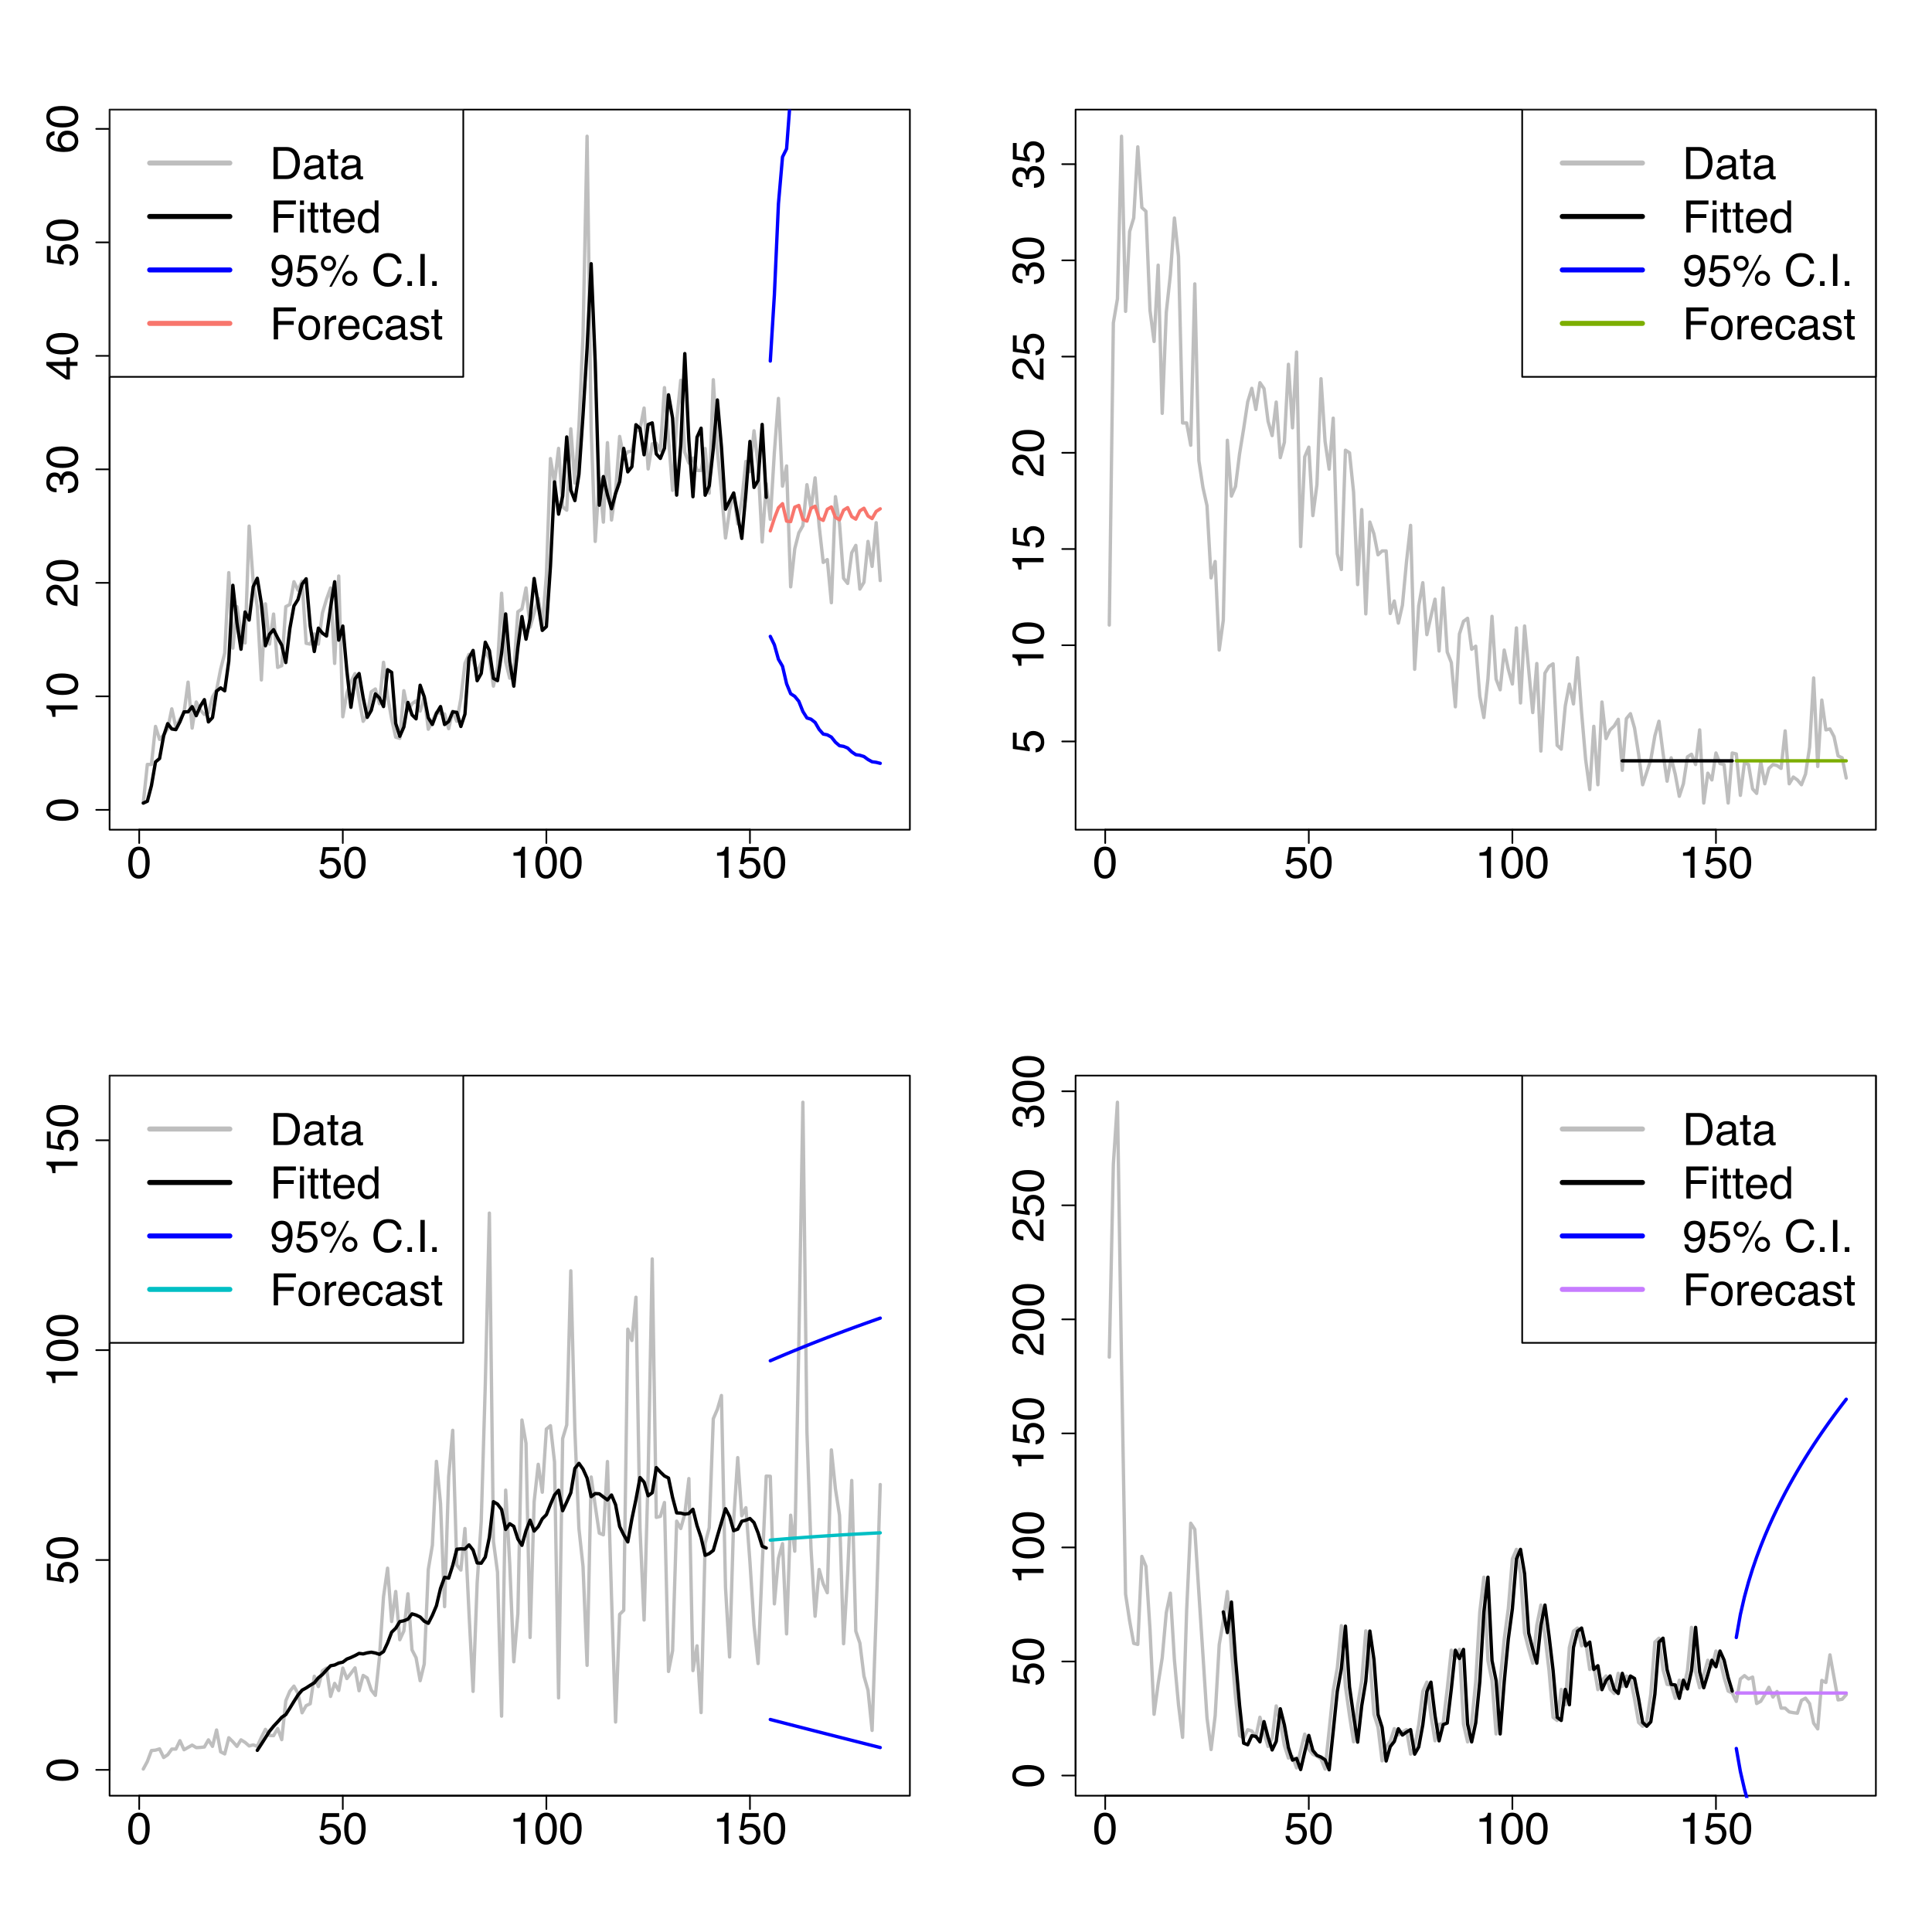 <?xml version="1.0" encoding="UTF-8"?>
<svg xmlns="http://www.w3.org/2000/svg" xmlns:xlink="http://www.w3.org/1999/xlink" width="864pt" height="864pt" viewBox="0 0 864 864" version="1.1">
<defs>
<g>
<symbol overflow="visible" id="glyph0-0">
<path style="stroke:none;" d="M 0.641 0 L 0.641 -14.297 L 11.984 -14.297 L 11.984 0 Z M 10.188 -1.797 L 10.188 -12.5 L 2.438 -12.5 L 2.438 -1.797 Z "/>
</symbol>
<symbol overflow="visible" id="glyph0-1">
<path style="stroke:none;" d="M 5.391 -13.938 C 7.191 -13.938 8.492 -13.191 9.297 -11.703 C 9.922 -10.555 10.234 -8.984 10.234 -6.984 C 10.234 -5.086 9.953 -3.52 9.391 -2.281 C 8.566 -0.508 7.227 0.375 5.375 0.375 C 3.707 0.375 2.461 -0.348 1.641 -1.797 C 0.961 -3.016 0.625 -4.645 0.625 -6.688 C 0.625 -8.27 0.828 -9.629 1.234 -10.766 C 2.004 -12.879 3.391 -13.938 5.391 -13.938 Z M 5.375 -1.219 C 6.281 -1.219 7 -1.617 7.531 -2.422 C 8.07 -3.223 8.344 -4.723 8.344 -6.922 C 8.344 -8.504 8.145 -9.805 7.75 -10.828 C 7.363 -11.848 6.613 -12.359 5.5 -12.359 C 4.469 -12.359 3.711 -11.875 3.234 -10.906 C 2.754 -9.938 2.516 -8.504 2.516 -6.609 C 2.516 -5.191 2.672 -4.051 2.984 -3.188 C 3.441 -1.875 4.238 -1.219 5.375 -1.219 Z "/>
</symbol>
<symbol overflow="visible" id="glyph0-2">
<path style="stroke:none;" d="M 2.469 -3.547 C 2.582 -2.547 3.047 -1.859 3.859 -1.484 C 4.266 -1.285 4.742 -1.188 5.297 -1.188 C 6.328 -1.188 7.094 -1.516 7.594 -2.172 C 8.094 -2.836 8.344 -3.57 8.344 -4.375 C 8.344 -5.352 8.047 -6.109 7.453 -6.641 C 6.859 -7.172 6.148 -7.438 5.328 -7.438 C 4.723 -7.438 4.203 -7.316 3.766 -7.078 C 3.336 -6.848 2.973 -6.523 2.672 -6.109 L 1.141 -6.203 L 2.203 -13.703 L 9.453 -13.703 L 9.453 -12 L 3.516 -12 L 2.922 -8.125 C 3.254 -8.375 3.566 -8.562 3.859 -8.688 C 4.367 -8.895 4.969 -9 5.656 -9 C 6.926 -9 8.004 -8.586 8.891 -7.766 C 9.785 -6.941 10.234 -5.898 10.234 -4.641 C 10.234 -3.328 9.828 -2.164 9.016 -1.156 C 8.203 -0.156 6.898 0.344 5.109 0.344 C 3.984 0.344 2.984 0.023 2.109 -0.609 C 1.234 -1.242 0.742 -2.223 0.641 -3.547 Z "/>
</symbol>
<symbol overflow="visible" id="glyph0-3">
<path style="stroke:none;" d="M 1.906 -9.859 L 1.906 -11.203 C 3.164 -11.328 4.047 -11.531 4.547 -11.812 C 5.047 -12.102 5.422 -12.789 5.672 -13.875 L 7.047 -13.875 L 7.047 0 L 5.188 0 L 5.188 -9.859 Z "/>
</symbol>
<symbol overflow="visible" id="glyph0-4">
<path style="stroke:none;" d="M 7 -1.656 C 7.656 -1.656 8.195 -1.723 8.625 -1.859 C 9.375 -2.109 9.988 -2.594 10.469 -3.312 C 10.852 -3.895 11.129 -4.633 11.297 -5.531 C 11.391 -6.07 11.438 -6.57 11.438 -7.031 C 11.438 -8.801 11.082 -10.176 10.375 -11.156 C 9.676 -12.133 8.547 -12.625 6.984 -12.625 L 3.547 -12.625 L 3.547 -1.656 Z M 1.609 -14.297 L 7.391 -14.297 C 9.359 -14.297 10.883 -13.598 11.969 -12.203 C 12.938 -10.941 13.422 -9.328 13.422 -7.359 C 13.422 -5.848 13.133 -4.477 12.562 -3.25 C 11.551 -1.082 9.82 0 7.375 0 L 1.609 0 Z "/>
</symbol>
<symbol overflow="visible" id="glyph0-5">
<path style="stroke:none;" d="M 2.625 -2.766 C 2.625 -2.266 2.805 -1.867 3.172 -1.578 C 3.547 -1.285 3.988 -1.141 4.5 -1.141 C 5.113 -1.141 5.707 -1.281 6.281 -1.562 C 7.258 -2.039 7.75 -2.816 7.75 -3.891 L 7.75 -5.297 C 7.531 -5.16 7.25 -5.047 6.906 -4.953 C 6.57 -4.867 6.242 -4.805 5.922 -4.766 L 4.859 -4.625 C 4.223 -4.539 3.75 -4.41 3.438 -4.234 C 2.895 -3.93 2.625 -3.441 2.625 -2.766 Z M 6.875 -6.312 C 7.27 -6.363 7.535 -6.531 7.672 -6.812 C 7.754 -6.969 7.797 -7.191 7.797 -7.484 C 7.797 -8.086 7.582 -8.52 7.156 -8.781 C 6.727 -9.051 6.117 -9.188 5.328 -9.188 C 4.41 -9.188 3.766 -8.941 3.391 -8.453 C 3.172 -8.18 3.031 -7.773 2.969 -7.234 L 1.328 -7.234 C 1.359 -8.516 1.773 -9.406 2.578 -9.906 C 3.379 -10.414 4.312 -10.672 5.375 -10.672 C 6.594 -10.672 7.586 -10.438 8.359 -9.969 C 9.117 -9.5 9.5 -8.773 9.5 -7.797 L 9.5 -1.797 C 9.5 -1.609 9.535 -1.457 9.609 -1.344 C 9.68 -1.238 9.836 -1.188 10.078 -1.188 C 10.148 -1.188 10.234 -1.191 10.328 -1.203 C 10.43 -1.211 10.539 -1.227 10.656 -1.25 L 10.656 0.047 C 10.383 0.129 10.176 0.176 10.031 0.188 C 9.883 0.207 9.691 0.219 9.453 0.219 C 8.848 0.219 8.406 0.004 8.125 -0.422 C 7.988 -0.648 7.891 -0.969 7.828 -1.375 C 7.473 -0.914 6.961 -0.516 6.297 -0.172 C 5.629 0.172 4.891 0.344 4.078 0.344 C 3.117 0.344 2.332 0.051 1.719 -0.531 C 1.102 -1.113 0.797 -1.848 0.797 -2.734 C 0.797 -3.703 1.098 -4.453 1.703 -4.984 C 2.305 -5.516 3.098 -5.844 4.078 -5.969 Z M 5.422 -10.672 Z "/>
</symbol>
<symbol overflow="visible" id="glyph0-6">
<path style="stroke:none;" d="M 1.641 -13.328 L 3.406 -13.328 L 3.406 -10.422 L 5.062 -10.422 L 5.062 -8.984 L 3.406 -8.984 L 3.406 -2.188 C 3.406 -1.82 3.531 -1.578 3.781 -1.453 C 3.914 -1.391 4.141 -1.359 4.453 -1.359 C 4.535 -1.359 4.625 -1.359 4.719 -1.359 C 4.82 -1.359 4.938 -1.363 5.062 -1.375 L 5.062 0 C 4.863 0.062 4.656 0.102 4.438 0.125 C 4.219 0.156 3.984 0.172 3.734 0.172 C 2.922 0.172 2.367 -0.035 2.078 -0.453 C 1.785 -0.879 1.641 -1.426 1.641 -2.094 L 1.641 -8.984 L 0.219 -8.984 L 0.219 -10.422 L 1.641 -10.422 Z "/>
</symbol>
<symbol overflow="visible" id="glyph0-7">
<path style="stroke:none;" d="M 1.703 -14.297 L 11.609 -14.297 L 11.609 -12.531 L 3.641 -12.531 L 3.641 -8.203 L 10.656 -8.203 L 10.656 -6.5 L 3.641 -6.5 L 3.641 0 L 1.703 0 Z "/>
</symbol>
<symbol overflow="visible" id="glyph0-8">
<path style="stroke:none;" d="M 1.281 -10.375 L 3.062 -10.375 L 3.062 0 L 1.281 0 Z M 1.281 -14.297 L 3.062 -14.297 L 3.062 -12.312 L 1.281 -12.312 Z "/>
</symbol>
<symbol overflow="visible" id="glyph0-9">
<path style="stroke:none;" d="M 5.625 -10.656 C 6.363 -10.656 7.078 -10.477 7.766 -10.125 C 8.461 -9.781 8.992 -9.332 9.359 -8.781 C 9.711 -8.258 9.945 -7.648 10.062 -6.953 C 10.164 -6.461 10.219 -5.695 10.219 -4.656 L 2.578 -4.656 C 2.609 -3.594 2.859 -2.738 3.328 -2.094 C 3.797 -1.457 4.52 -1.141 5.5 -1.141 C 6.414 -1.141 7.145 -1.441 7.688 -2.047 C 8 -2.398 8.219 -2.805 8.344 -3.266 L 10.062 -3.266 C 10.02 -2.879 9.867 -2.453 9.609 -1.984 C 9.359 -1.516 9.07 -1.133 8.75 -0.844 C 8.219 -0.32 7.562 0.031 6.781 0.219 C 6.352 0.32 5.875 0.375 5.344 0.375 C 4.051 0.375 2.953 -0.098 2.047 -1.047 C 1.148 -1.992 0.703 -3.316 0.703 -5.016 C 0.703 -6.68 1.156 -8.035 2.062 -9.078 C 2.969 -10.129 4.156 -10.656 5.625 -10.656 Z M 8.422 -6.047 C 8.348 -6.797 8.18 -7.398 7.922 -7.859 C 7.441 -8.703 6.641 -9.125 5.516 -9.125 C 4.711 -9.125 4.035 -8.832 3.484 -8.25 C 2.941 -7.676 2.656 -6.941 2.625 -6.047 Z M 5.453 -10.672 Z "/>
</symbol>
<symbol overflow="visible" id="glyph0-10">
<path style="stroke:none;" d="M 2.391 -5.094 C 2.391 -3.977 2.625 -3.039 3.094 -2.281 C 3.57 -1.531 4.332 -1.156 5.375 -1.156 C 6.188 -1.156 6.852 -1.504 7.375 -2.203 C 7.895 -2.898 8.156 -3.898 8.156 -5.203 C 8.156 -6.516 7.883 -7.488 7.344 -8.125 C 6.812 -8.758 6.148 -9.078 5.359 -9.078 C 4.473 -9.078 3.754 -8.738 3.203 -8.062 C 2.66 -7.383 2.391 -6.395 2.391 -5.094 Z M 5.031 -10.609 C 5.82 -10.609 6.488 -10.438 7.031 -10.094 C 7.344 -9.906 7.695 -9.566 8.094 -9.078 L 8.094 -14.344 L 9.781 -14.344 L 9.781 0 L 8.203 0 L 8.203 -1.453 C 7.797 -0.805 7.312 -0.336 6.75 -0.047 C 6.195 0.234 5.555 0.375 4.828 0.375 C 3.672 0.375 2.664 -0.113 1.812 -1.094 C 0.969 -2.07 0.547 -3.367 0.547 -4.984 C 0.547 -6.504 0.93 -7.82 1.703 -8.938 C 2.484 -10.051 3.594 -10.609 5.031 -10.609 Z "/>
</symbol>
<symbol overflow="visible" id="glyph0-11">
<path style="stroke:none;" d="M 2.641 -3.359 C 2.691 -2.398 3.066 -1.734 3.766 -1.359 C 4.117 -1.16 4.52 -1.062 4.969 -1.062 C 5.801 -1.062 6.516 -1.41 7.109 -2.109 C 7.703 -2.805 8.117 -4.223 8.359 -6.359 C 7.973 -5.742 7.492 -5.312 6.922 -5.062 C 6.348 -4.812 5.727 -4.688 5.062 -4.688 C 3.719 -4.688 2.656 -5.102 1.875 -5.938 C 1.094 -6.781 0.703 -7.859 0.703 -9.172 C 0.703 -10.43 1.086 -11.539 1.859 -12.5 C 2.641 -13.469 3.781 -13.953 5.281 -13.953 C 7.312 -13.953 8.711 -13.035 9.484 -11.203 C 9.91 -10.203 10.125 -8.945 10.125 -7.438 C 10.125 -5.727 9.867 -4.219 9.359 -2.906 C 8.504 -0.707 7.062 0.391 5.031 0.391 C 3.676 0.391 2.645 0.035 1.938 -0.672 C 1.227 -1.391 0.875 -2.285 0.875 -3.359 Z M 5.297 -6.219 C 5.992 -6.219 6.629 -6.445 7.203 -6.906 C 7.773 -7.363 8.062 -8.164 8.062 -9.312 C 8.062 -10.332 7.801 -11.094 7.281 -11.594 C 6.77 -12.102 6.117 -12.359 5.328 -12.359 C 4.461 -12.359 3.781 -12.066 3.281 -11.484 C 2.781 -10.91 2.531 -10.145 2.531 -9.188 C 2.531 -8.281 2.75 -7.555 3.188 -7.016 C 3.633 -6.484 4.336 -6.219 5.297 -6.219 Z "/>
</symbol>
<symbol overflow="visible" id="glyph0-12">
<path style="stroke:none;" d="M 13.578 -6.766 C 14.516 -6.766 15.312 -6.43 15.969 -5.766 C 16.633 -5.109 16.969 -4.316 16.969 -3.391 C 16.969 -2.453 16.633 -1.648 15.969 -0.984 C 15.312 -0.328 14.516 0 13.578 0 C 12.641 0 11.836 -0.328 11.172 -0.984 C 10.516 -1.648 10.188 -2.453 10.188 -3.391 C 10.188 -4.316 10.516 -5.109 11.172 -5.766 C 11.836 -6.43 12.641 -6.766 13.578 -6.766 Z M 12.172 -13.875 L 13.25 -13.875 L 5.453 0.375 L 4.375 0.375 Z M 4.031 -8.109 C 4.582 -8.109 5.055 -8.305 5.453 -8.703 C 5.848 -9.098 6.047 -9.566 6.047 -10.109 C 6.047 -10.66 5.848 -11.133 5.453 -11.531 C 5.055 -11.926 4.582 -12.125 4.031 -12.125 C 3.477 -12.125 3.004 -11.926 2.609 -11.531 C 2.211 -11.145 2.016 -10.672 2.016 -10.109 C 2.016 -9.566 2.211 -9.098 2.609 -8.703 C 3.004 -8.305 3.477 -8.109 4.031 -8.109 Z M 4.031 -13.516 C 4.969 -13.516 5.766 -13.18 6.422 -12.516 C 7.086 -11.848 7.422 -11.047 7.422 -10.109 C 7.422 -9.18 7.086 -8.383 6.422 -7.719 C 5.766 -7.062 4.969 -6.734 4.031 -6.734 C 3.094 -6.734 2.289 -7.062 1.625 -7.719 C 0.969 -8.383 0.641 -9.18 0.641 -10.109 C 0.641 -11.047 0.969 -11.848 1.625 -12.516 C 2.289 -13.18 3.094 -13.516 4.031 -13.516 Z M 13.578 -1.375 C 14.129 -1.375 14.598 -1.57 14.984 -1.969 C 15.379 -2.363 15.578 -2.836 15.578 -3.391 C 15.578 -3.941 15.379 -4.41 14.984 -4.797 C 14.598 -5.191 14.129 -5.391 13.578 -5.391 C 13.023 -5.391 12.551 -5.191 12.156 -4.797 C 11.758 -4.41 11.562 -3.941 11.562 -3.391 C 11.562 -2.836 11.758 -2.363 12.156 -1.969 C 12.551 -1.57 13.023 -1.375 13.578 -1.375 Z "/>
</symbol>
<symbol overflow="visible" id="glyph0-13">
<path style="stroke:none;" d=""/>
</symbol>
<symbol overflow="visible" id="glyph0-14">
<path style="stroke:none;" d="M 7.531 -14.672 C 9.344 -14.672 10.75 -14.191 11.75 -13.234 C 12.75 -12.285 13.305 -11.207 13.422 -10 L 11.531 -10 C 11.312 -10.914 10.883 -11.645 10.25 -12.188 C 9.613 -12.727 8.719 -13 7.562 -13 C 6.156 -13 5.016 -12.504 4.141 -11.516 C 3.273 -10.523 2.844 -9.008 2.844 -6.969 C 2.844 -5.289 3.234 -3.93 4.016 -2.891 C 4.797 -1.848 5.961 -1.328 7.516 -1.328 C 8.941 -1.328 10.031 -1.879 10.781 -2.984 C 11.176 -3.555 11.469 -4.312 11.656 -5.25 L 13.547 -5.25 C 13.379 -3.75 12.82 -2.488 11.875 -1.469 C 10.738 -0.238 9.207 0.375 7.281 0.375 C 5.625 0.375 4.234 -0.129 3.109 -1.141 C 1.617 -2.461 0.875 -4.516 0.875 -7.297 C 0.875 -9.398 1.43 -11.129 2.547 -12.484 C 3.754 -13.941 5.414 -14.672 7.531 -14.672 Z M 7.156 -14.672 Z "/>
</symbol>
<symbol overflow="visible" id="glyph0-15">
<path style="stroke:none;" d="M 1.703 -2.125 L 3.734 -2.125 L 3.734 0 L 1.703 0 Z "/>
</symbol>
<symbol overflow="visible" id="glyph0-16">
<path style="stroke:none;" d="M 1.953 -14.297 L 3.906 -14.297 L 3.906 0 L 1.953 0 Z "/>
</symbol>
<symbol overflow="visible" id="glyph0-17">
<path style="stroke:none;" d="M 5.422 -1.125 C 6.578 -1.125 7.367 -1.562 7.797 -2.438 C 8.234 -3.32 8.453 -4.301 8.453 -5.375 C 8.453 -6.352 8.297 -7.145 7.984 -7.75 C 7.492 -8.707 6.645 -9.188 5.438 -9.188 C 4.363 -9.188 3.582 -8.773 3.094 -7.953 C 2.613 -7.141 2.375 -6.16 2.375 -5.016 C 2.375 -3.898 2.613 -2.973 3.094 -2.234 C 3.582 -1.492 4.359 -1.125 5.422 -1.125 Z M 5.484 -10.719 C 6.828 -10.719 7.961 -10.27 8.891 -9.375 C 9.816 -8.477 10.281 -7.16 10.281 -5.422 C 10.281 -3.742 9.867 -2.359 9.047 -1.266 C 8.234 -0.172 6.969 0.375 5.25 0.375 C 3.82 0.375 2.688 -0.109 1.844 -1.078 C 1 -2.047 0.578 -3.348 0.578 -4.984 C 0.578 -6.734 1.02 -8.125 1.906 -9.156 C 2.789 -10.195 3.984 -10.719 5.484 -10.719 Z M 5.422 -10.672 Z "/>
</symbol>
<symbol overflow="visible" id="glyph0-18">
<path style="stroke:none;" d="M 1.328 -10.422 L 3 -10.422 L 3 -8.625 C 3.133 -8.969 3.469 -9.391 4 -9.891 C 4.531 -10.398 5.145 -10.656 5.844 -10.656 C 5.875 -10.656 5.926 -10.648 6 -10.641 C 6.082 -10.629 6.219 -10.617 6.406 -10.609 L 6.406 -8.75 C 6.301 -8.77 6.203 -8.781 6.109 -8.781 C 6.023 -8.789 5.93 -8.797 5.828 -8.797 C 4.941 -8.797 4.258 -8.508 3.781 -7.938 C 3.312 -7.375 3.078 -6.723 3.078 -5.984 L 3.078 0 L 1.328 0 Z "/>
</symbol>
<symbol overflow="visible" id="glyph0-19">
<path style="stroke:none;" d="M 5.297 -10.719 C 6.473 -10.719 7.426 -10.43 8.156 -9.859 C 8.895 -9.285 9.344 -8.305 9.5 -6.922 L 7.797 -6.922 C 7.691 -7.555 7.453 -8.086 7.078 -8.516 C 6.711 -8.941 6.117 -9.156 5.297 -9.156 C 4.18 -9.156 3.383 -8.609 2.906 -7.516 C 2.594 -6.805 2.438 -5.938 2.438 -4.906 C 2.438 -3.863 2.656 -2.984 3.094 -2.266 C 3.539 -1.555 4.238 -1.203 5.188 -1.203 C 5.914 -1.203 6.488 -1.422 6.906 -1.859 C 7.332 -2.305 7.629 -2.914 7.797 -3.688 L 9.5 -3.688 C 9.301 -2.301 8.812 -1.289 8.031 -0.656 C 7.258 -0.02 6.266 0.297 5.047 0.297 C 3.68 0.297 2.594 -0.195 1.781 -1.188 C 0.977 -2.188 0.578 -3.43 0.578 -4.922 C 0.578 -6.754 1.02 -8.176 1.906 -9.188 C 2.789 -10.207 3.922 -10.719 5.297 -10.719 Z M 5.031 -10.672 Z "/>
</symbol>
<symbol overflow="visible" id="glyph0-20">
<path style="stroke:none;" d="M 2.328 -3.266 C 2.379 -2.68 2.523 -2.234 2.766 -1.922 C 3.203 -1.359 3.969 -1.078 5.062 -1.078 C 5.707 -1.078 6.273 -1.219 6.766 -1.5 C 7.266 -1.781 7.516 -2.219 7.516 -2.812 C 7.516 -3.258 7.316 -3.598 6.922 -3.828 C 6.66 -3.973 6.16 -4.141 5.422 -4.328 L 4.031 -4.672 C 3.133 -4.898 2.477 -5.148 2.062 -5.422 C 1.312 -5.891 0.938 -6.547 0.938 -7.391 C 0.938 -8.367 1.289 -9.16 2 -9.766 C 2.707 -10.379 3.66 -10.688 4.859 -10.688 C 6.43 -10.688 7.566 -10.227 8.266 -9.312 C 8.691 -8.727 8.898 -8.098 8.891 -7.422 L 7.234 -7.422 C 7.203 -7.816 7.062 -8.176 6.812 -8.5 C 6.414 -8.957 5.723 -9.188 4.734 -9.188 C 4.066 -9.188 3.562 -9.062 3.219 -8.812 C 2.883 -8.562 2.719 -8.227 2.719 -7.812 C 2.719 -7.352 2.941 -6.988 3.391 -6.719 C 3.648 -6.562 4.031 -6.422 4.531 -6.297 L 5.688 -6.016 C 6.945 -5.703 7.789 -5.406 8.219 -5.125 C 8.895 -4.676 9.234 -3.973 9.234 -3.016 C 9.234 -2.086 8.879 -1.285 8.172 -0.609 C 7.473 0.066 6.406 0.406 4.969 0.406 C 3.414 0.406 2.316 0.051 1.672 -0.656 C 1.023 -1.363 0.68 -2.234 0.641 -3.266 Z M 4.906 -10.672 Z "/>
</symbol>
<symbol overflow="visible" id="glyph1-0">
<path style="stroke:none;" d="M 0 -0.641 L -14.297 -0.641 L -14.297 -11.984 L 0 -11.984 Z M -1.797 -10.188 L -12.5 -10.188 L -12.5 -2.438 L -1.797 -2.438 Z "/>
</symbol>
<symbol overflow="visible" id="glyph1-1">
<path style="stroke:none;" d="M -13.938 -5.391 C -13.938 -7.191 -13.191 -8.492 -11.703 -9.297 C -10.555 -9.922 -8.984 -10.234 -6.984 -10.234 C -5.086 -10.234 -3.52 -9.953 -2.281 -9.391 C -0.508 -8.566 0.375 -7.227 0.375 -5.375 C 0.375 -3.707 -0.348 -2.461 -1.797 -1.641 C -3.016 -0.961 -4.645 -0.625 -6.688 -0.625 C -8.27 -0.625 -9.629 -0.828 -10.766 -1.234 C -12.879 -2.004 -13.938 -3.391 -13.938 -5.391 Z M -1.219 -5.375 C -1.219 -6.281 -1.617 -7 -2.422 -7.531 C -3.223 -8.07 -4.723 -8.344 -6.922 -8.344 C -8.504 -8.344 -9.805 -8.145 -10.828 -7.75 C -11.848 -7.363 -12.359 -6.613 -12.359 -5.5 C -12.359 -4.469 -11.875 -3.711 -10.906 -3.234 C -9.938 -2.754 -8.504 -2.516 -6.609 -2.516 C -5.191 -2.516 -4.051 -2.672 -3.188 -2.984 C -1.875 -3.441 -1.219 -4.238 -1.219 -5.375 Z "/>
</symbol>
<symbol overflow="visible" id="glyph1-2">
<path style="stroke:none;" d="M -9.859 -1.906 L -11.203 -1.906 C -11.328 -3.164 -11.531 -4.047 -11.812 -4.547 C -12.102 -5.047 -12.789 -5.422 -13.875 -5.672 L -13.875 -7.047 L 0 -7.047 L 0 -5.188 L -9.859 -5.188 Z "/>
</symbol>
<symbol overflow="visible" id="glyph1-3">
<path style="stroke:none;" d="M 0 -0.625 C -1.195 -0.688 -2.238 -0.93 -3.125 -1.359 C -4.02 -1.797 -4.828 -2.641 -5.547 -3.891 L -6.641 -5.766 C -7.117 -6.598 -7.531 -7.18 -7.875 -7.516 C -8.414 -8.047 -9.035 -8.312 -9.734 -8.312 C -10.535 -8.312 -11.176 -8.066 -11.656 -7.578 C -12.133 -7.098 -12.375 -6.453 -12.375 -5.641 C -12.375 -4.441 -11.922 -3.613 -11.016 -3.156 C -10.523 -2.906 -9.848 -2.77 -8.984 -2.75 L -8.984 -0.969 C -10.203 -0.988 -11.191 -1.211 -11.953 -1.641 C -13.305 -2.391 -13.984 -3.727 -13.984 -5.656 C -13.984 -7.25 -13.551 -8.41 -12.688 -9.141 C -11.82 -9.879 -10.863 -10.25 -9.812 -10.25 C -8.688 -10.25 -7.734 -9.859 -6.953 -9.078 C -6.484 -8.617 -5.922 -7.805 -5.266 -6.641 L -4.531 -5.297 C -4.176 -4.66 -3.844 -4.16 -3.531 -3.797 C -2.969 -3.148 -2.344 -2.742 -1.656 -2.578 L -1.656 -10.188 L 0 -10.188 Z "/>
</symbol>
<symbol overflow="visible" id="glyph1-4">
<path style="stroke:none;" d="M 0.375 -5.172 C 0.375 -3.523 -0.07 -2.332 -0.969 -1.594 C -1.875 -0.852 -2.977 -0.484 -4.281 -0.484 L -4.281 -2.312 C -3.375 -2.383 -2.719 -2.551 -2.312 -2.812 C -1.582 -3.258 -1.219 -4.078 -1.219 -5.266 C -1.219 -6.191 -1.461 -6.93 -1.953 -7.484 C -2.441 -8.047 -3.078 -8.328 -3.859 -8.328 C -4.816 -8.328 -5.488 -8.031 -5.875 -7.438 C -6.258 -6.852 -6.453 -6.039 -6.453 -5 C -6.453 -4.883 -6.445 -4.766 -6.438 -4.641 C -6.438 -4.523 -6.438 -4.406 -6.438 -4.281 L -7.969 -4.281 C -7.957 -4.457 -7.945 -4.609 -7.938 -4.734 C -7.926 -4.859 -7.922 -4.992 -7.922 -5.141 C -7.922 -5.797 -8.023 -6.332 -8.234 -6.75 C -8.598 -7.488 -9.25 -7.859 -10.188 -7.859 C -10.875 -7.859 -11.406 -7.609 -11.781 -7.109 C -12.164 -6.617 -12.359 -6.051 -12.359 -5.406 C -12.359 -4.227 -11.969 -3.422 -11.188 -2.984 C -10.758 -2.734 -10.148 -2.594 -9.359 -2.562 L -9.359 -0.828 C -10.398 -0.828 -11.281 -1.035 -12 -1.453 C -13.301 -2.16 -13.953 -3.414 -13.953 -5.219 C -13.953 -6.633 -13.633 -7.727 -13 -8.5 C -12.363 -9.281 -11.445 -9.672 -10.25 -9.672 C -9.395 -9.672 -8.703 -9.441 -8.172 -8.984 C -7.836 -8.703 -7.578 -8.332 -7.391 -7.875 C -7.191 -8.613 -6.805 -9.188 -6.234 -9.594 C -5.66 -10.008 -4.957 -10.219 -4.125 -10.219 C -2.789 -10.219 -1.707 -9.781 -0.875 -8.906 C -0.039 -8.031 0.375 -6.785 0.375 -5.172 Z "/>
</symbol>
<symbol overflow="visible" id="glyph1-5">
<path style="stroke:none;" d="M -4.938 -6.578 L -11.25 -6.578 L -4.938 -2.125 Z M 0 -6.609 L -3.406 -6.609 L -3.406 -0.5 L -5.109 -0.5 L -13.969 -6.891 L -13.969 -8.359 L -4.938 -8.359 L -4.938 -10.422 L -3.406 -10.422 L -3.406 -8.359 L 0 -8.359 Z "/>
</symbol>
<symbol overflow="visible" id="glyph1-6">
<path style="stroke:none;" d="M -3.547 -2.469 C -2.547 -2.582 -1.859 -3.047 -1.484 -3.859 C -1.285 -4.266 -1.188 -4.742 -1.188 -5.297 C -1.188 -6.328 -1.516 -7.094 -2.172 -7.594 C -2.836 -8.094 -3.57 -8.344 -4.375 -8.344 C -5.352 -8.344 -6.109 -8.047 -6.641 -7.453 C -7.172 -6.859 -7.438 -6.148 -7.438 -5.328 C -7.438 -4.723 -7.316 -4.203 -7.078 -3.766 C -6.848 -3.336 -6.523 -2.973 -6.109 -2.672 L -6.203 -1.141 L -13.703 -2.203 L -13.703 -9.453 L -12 -9.453 L -12 -3.516 L -8.125 -2.922 C -8.375 -3.254 -8.562 -3.566 -8.688 -3.859 C -8.895 -4.367 -9 -4.969 -9 -5.656 C -9 -6.926 -8.586 -8.004 -7.766 -8.891 C -6.941 -9.785 -5.898 -10.234 -4.641 -10.234 C -3.328 -10.234 -2.164 -9.828 -1.156 -9.016 C -0.156 -8.203 0.344 -6.898 0.344 -5.109 C 0.344 -3.984 0.023 -2.984 -0.609 -2.109 C -1.242 -1.234 -2.223 -0.742 -3.547 -0.641 Z "/>
</symbol>
<symbol overflow="visible" id="glyph1-7">
<path style="stroke:none;" d="M -13.984 -5.828 C -13.984 -7.379 -13.578 -8.461 -12.766 -9.078 C -11.961 -9.691 -11.133 -10 -10.281 -10 L -10.281 -8.266 C -10.832 -8.16 -11.266 -7.992 -11.578 -7.766 C -12.16 -7.348 -12.453 -6.711 -12.453 -5.859 C -12.453 -4.879 -12 -4.098 -11.094 -3.516 C -10.188 -2.941 -8.891 -2.625 -7.203 -2.562 C -7.797 -2.957 -8.238 -3.461 -8.531 -4.078 C -8.789 -4.629 -8.922 -5.25 -8.922 -5.938 C -8.922 -7.102 -8.547 -8.117 -7.797 -8.984 C -7.055 -9.859 -5.945 -10.297 -4.469 -10.297 C -3.195 -10.297 -2.07 -9.883 -1.094 -9.062 C -0.125 -8.238 0.359 -7.066 0.359 -5.547 C 0.359 -4.242 -0.133 -3.117 -1.125 -2.172 C -2.113 -1.223 -3.781 -0.75 -6.125 -0.75 C -7.852 -0.75 -9.32 -0.957 -10.531 -1.375 C -12.832 -2.188 -13.984 -3.672 -13.984 -5.828 Z M -1.203 -5.703 C -1.203 -6.617 -1.508 -7.305 -2.125 -7.766 C -2.738 -8.223 -3.469 -8.453 -4.312 -8.453 C -5.031 -8.453 -5.711 -8.25 -6.359 -7.844 C -7.004 -7.438 -7.328 -6.691 -7.328 -5.609 C -7.328 -4.859 -7.078 -4.195 -6.578 -3.625 C -6.078 -3.062 -5.32 -2.781 -4.312 -2.781 C -3.438 -2.781 -2.695 -3.035 -2.094 -3.547 C -1.5 -4.066 -1.203 -4.785 -1.203 -5.703 Z "/>
</symbol>
</g>
<clipPath id="clip1">
  <path d="M 343 49.004 L 357 49.004 L 357 163 L 343 163 Z "/>
</clipPath>
<clipPath id="clip2">
  <path d="M 49.004 49.004 L 208 49.004 L 208 169 L 49.004 169 Z "/>
</clipPath>
<clipPath id="clip3">
  <path d="M 680 49.004 L 839 49.004 L 839 169 L 680 169 Z "/>
</clipPath>
<clipPath id="clip4">
  <path d="M 680 49.004 L 839.902 49.004 L 839.902 169 L 680 169 Z "/>
</clipPath>
<clipPath id="clip5">
  <path d="M 49.004 481.004 L 208 481.004 L 208 601 L 49.004 601 Z "/>
</clipPath>
<clipPath id="clip6">
  <path d="M 775 781 L 810 781 L 810 804.047 L 775 804.047 Z "/>
</clipPath>
<clipPath id="clip7">
  <path d="M 680 481.004 L 839 481.004 L 839 601 L 680 601 Z "/>
</clipPath>
<clipPath id="clip8">
  <path d="M 680 481.004 L 839.902 481.004 L 839.902 601 L 680 601 Z "/>
</clipPath>
</defs>
<g id="surface1">
<rect x="0" y="0" width="864" height="864" style="fill:rgb(100%,100%,100%);fill-opacity:1;stroke:none;"/>
<path style="fill:none;stroke-width:1.5;stroke-linecap:round;stroke-linejoin:round;stroke:rgb(74.51%,74.51%,74.51%);stroke-opacity:1;stroke-miterlimit:10;" d="M 64.078 359.117 L 65.898 341.859 L 67.723 341.859 L 69.543 324.859 L 71.363 330.695 L 73.184 328.664 L 75.004 325.871 L 76.824 316.992 L 78.645 325.113 L 80.465 321.559 L 82.289 318.766 L 84.109 305.062 L 85.93 325.617 L 87.75 313.945 L 89.57 317.5 L 91.391 319.527 L 93.211 318.766 L 95.031 311.66 L 96.855 308.617 L 98.676 299.227 L 100.496 292.121 L 102.316 256.086 L 104.137 289.836 L 105.957 271.312 L 107.777 282.984 L 109.602 287.551 L 111.422 235.273 L 113.242 260.398 L 115.062 271.312 L 116.883 304.082 L 118.703 270.043 L 120.523 288.059 L 122.344 274.609 L 124.168 298.465 L 125.988 297.703 L 127.809 271.312 L 129.629 270.297 L 131.449 260.145 L 133.27 263.953 L 135.09 259.891 L 136.91 287.703 L 138.734 288.059 L 140.555 283.492 L 142.375 288.059 L 144.195 274.102 L 146.016 268.012 L 147.836 262.938 L 149.656 296.688 L 151.477 257.605 L 153.301 320.543 L 155.121 309.961 L 156.941 304.809 L 158.762 301.258 L 160.582 312.422 L 162.402 322.574 L 164.223 319.781 L 166.043 309.379 L 167.867 308.109 L 169.688 314.707 L 171.508 296.18 L 173.328 311.188 L 175.148 321.559 L 176.969 329.68 L 178.789 330.188 L 180.609 308.871 L 182.434 317.789 L 184.254 314.707 L 186.074 313.438 L 187.895 318.004 L 189.715 311.66 L 191.535 326.125 L 193.355 322.574 L 195.176 318.512 L 197 319.02 L 198.82 319.273 L 200.641 325.871 L 202.461 318.004 L 204.281 322.574 L 206.102 312.422 L 207.922 296.688 L 209.742 292.629 L 211.566 295.418 L 213.387 300.75 L 215.207 296.434 L 217.027 291.359 L 218.848 294.66 L 220.668 306.84 L 222.488 298.246 L 224.309 265.297 L 226.133 295.926 L 227.953 303.285 L 229.773 299.988 L 231.594 273.594 L 233.414 272.324 L 235.234 262.938 L 237.055 280.445 L 238.875 274.18 L 240.699 267.504 L 242.52 279.938 L 244.34 257.352 L 246.16 205.074 L 247.98 216.023 L 249.801 200.508 L 251.621 226.645 L 253.441 228.168 L 255.266 191.777 L 257.086 216.062 L 258.906 190.609 L 260.727 150.082 L 262.547 60.93 L 264.367 191.777 L 266.188 242.125 L 268.008 213.957 L 269.832 233.5 L 271.652 197.969 L 273.473 232.559 L 275.293 219.793 L 277.113 195.18 L 278.934 204.391 L 280.754 202.031 L 282.578 201.777 L 284.398 192.895 L 286.219 191.879 L 288.039 182.488 L 289.859 209.719 L 291.68 198.477 L 293.5 198.223 L 295.32 201.523 L 297.145 173.352 L 298.965 196.191 L 300.785 219.285 L 302.605 188.578 L 304.426 170.055 L 306.246 202.285 L 308.066 207.105 L 309.887 204.82 L 311.711 210.406 L 313.531 210.406 L 315.352 200.582 L 317.172 220.555 L 318.992 169.801 L 320.812 201.523 L 322.633 219.793 L 324.453 240.605 L 326.277 228.168 L 328.098 220.555 L 329.918 234.258 L 331.738 223.602 L 333.559 206.344 L 335.379 210.914 L 337.199 192.641 L 339.02 207.867 L 340.844 242.379 L 342.664 216.316 L 344.484 232.23 L 346.305 202.285 L 348.125 178.176 L 349.945 217.41 L 351.766 208.375 L 353.586 262.43 L 355.41 245.426 L 357.23 238.32 L 359.051 235.098 L 360.871 216.75 L 362.691 227.406 L 364.512 213.703 L 366.332 235.273 L 368.152 251.516 L 369.977 250.246 L 371.797 269.535 L 373.617 222.113 L 375.438 234.258 L 377.258 258.621 L 379.078 260.906 L 380.898 247.203 L 382.719 243.902 L 384.543 263.445 L 386.363 260.398 L 388.184 242.125 L 390.004 253.293 L 391.824 233.754 L 393.645 259.637 "/>
<path style="fill:none;stroke-width:0.75;stroke-linecap:round;stroke-linejoin:round;stroke:rgb(0%,0%,0%);stroke-opacity:1;stroke-miterlimit:10;" d="M 62.258 371.043 L 335.379 371.043 "/>
<path style="fill:none;stroke-width:0.75;stroke-linecap:round;stroke-linejoin:round;stroke:rgb(0%,0%,0%);stroke-opacity:1;stroke-miterlimit:10;" d="M 62.258 371.043 L 62.258 377.02 "/>
<path style="fill:none;stroke-width:0.75;stroke-linecap:round;stroke-linejoin:round;stroke:rgb(0%,0%,0%);stroke-opacity:1;stroke-miterlimit:10;" d="M 153.301 371.043 L 153.301 377.02 "/>
<path style="fill:none;stroke-width:0.75;stroke-linecap:round;stroke-linejoin:round;stroke:rgb(0%,0%,0%);stroke-opacity:1;stroke-miterlimit:10;" d="M 244.34 371.043 L 244.34 377.02 "/>
<path style="fill:none;stroke-width:0.75;stroke-linecap:round;stroke-linejoin:round;stroke:rgb(0%,0%,0%);stroke-opacity:1;stroke-miterlimit:10;" d="M 335.379 371.043 L 335.379 377.02 "/>
<g style="fill:rgb(0%,0%,0%);fill-opacity:1;">
  <use xlink:href="#glyph0-1" x="56.719" y="392.559"/>
</g>
<g style="fill:rgb(0%,0%,0%);fill-opacity:1;">
  <use xlink:href="#glyph0-2" x="142.223" y="392.559"/>
  <use xlink:href="#glyph0-1" x="153.302" y="392.559"/>
</g>
<g style="fill:rgb(0%,0%,0%);fill-opacity:1;">
  <use xlink:href="#glyph0-3" x="227.719" y="392.559"/>
  <use xlink:href="#glyph0-1" x="238.798" y="392.559"/>
  <use xlink:href="#glyph0-1" x="249.878" y="392.559"/>
</g>
<g style="fill:rgb(0%,0%,0%);fill-opacity:1;">
  <use xlink:href="#glyph0-3" x="318.758" y="392.559"/>
  <use xlink:href="#glyph0-2" x="329.837" y="392.559"/>
  <use xlink:href="#glyph0-1" x="340.917" y="392.559"/>
</g>
<path style="fill:none;stroke-width:0.75;stroke-linecap:round;stroke-linejoin:round;stroke:rgb(0%,0%,0%);stroke-opacity:1;stroke-miterlimit:10;" d="M 49.004 362.164 L 49.004 57.633 "/>
<path style="fill:none;stroke-width:0.75;stroke-linecap:round;stroke-linejoin:round;stroke:rgb(0%,0%,0%);stroke-opacity:1;stroke-miterlimit:10;" d="M 49.004 362.164 L 43.027 362.164 "/>
<path style="fill:none;stroke-width:0.75;stroke-linecap:round;stroke-linejoin:round;stroke:rgb(0%,0%,0%);stroke-opacity:1;stroke-miterlimit:10;" d="M 49.004 311.406 L 43.027 311.406 "/>
<path style="fill:none;stroke-width:0.75;stroke-linecap:round;stroke-linejoin:round;stroke:rgb(0%,0%,0%);stroke-opacity:1;stroke-miterlimit:10;" d="M 49.004 260.652 L 43.027 260.652 "/>
<path style="fill:none;stroke-width:0.75;stroke-linecap:round;stroke-linejoin:round;stroke:rgb(0%,0%,0%);stroke-opacity:1;stroke-miterlimit:10;" d="M 49.004 209.898 L 43.027 209.898 "/>
<path style="fill:none;stroke-width:0.75;stroke-linecap:round;stroke-linejoin:round;stroke:rgb(0%,0%,0%);stroke-opacity:1;stroke-miterlimit:10;" d="M 49.004 159.141 L 43.027 159.141 "/>
<path style="fill:none;stroke-width:0.75;stroke-linecap:round;stroke-linejoin:round;stroke:rgb(0%,0%,0%);stroke-opacity:1;stroke-miterlimit:10;" d="M 49.004 108.387 L 43.027 108.387 "/>
<path style="fill:none;stroke-width:0.75;stroke-linecap:round;stroke-linejoin:round;stroke:rgb(0%,0%,0%);stroke-opacity:1;stroke-miterlimit:10;" d="M 49.004 57.633 L 43.027 57.633 "/>
<g style="fill:rgb(0%,0%,0%);fill-opacity:1;">
  <use xlink:href="#glyph1-1" x="34.66" y="367.703"/>
</g>
<g style="fill:rgb(0%,0%,0%);fill-opacity:1;">
  <use xlink:href="#glyph1-2" x="34.66" y="322.484"/>
  <use xlink:href="#glyph1-1" x="34.66" y="311.405"/>
</g>
<g style="fill:rgb(0%,0%,0%);fill-opacity:1;">
  <use xlink:href="#glyph1-3" x="34.66" y="271.73"/>
  <use xlink:href="#glyph1-1" x="34.66" y="260.651"/>
</g>
<g style="fill:rgb(0%,0%,0%);fill-opacity:1;">
  <use xlink:href="#glyph1-4" x="34.66" y="220.977"/>
  <use xlink:href="#glyph1-1" x="34.66" y="209.897"/>
</g>
<g style="fill:rgb(0%,0%,0%);fill-opacity:1;">
  <use xlink:href="#glyph1-5" x="34.66" y="170.219"/>
  <use xlink:href="#glyph1-1" x="34.66" y="159.139"/>
</g>
<g style="fill:rgb(0%,0%,0%);fill-opacity:1;">
  <use xlink:href="#glyph1-6" x="34.66" y="119.465"/>
  <use xlink:href="#glyph1-1" x="34.66" y="108.385"/>
</g>
<g style="fill:rgb(0%,0%,0%);fill-opacity:1;">
  <use xlink:href="#glyph1-7" x="34.66" y="68.711"/>
  <use xlink:href="#glyph1-1" x="34.66" y="57.631"/>
</g>
<path style="fill:none;stroke-width:0.75;stroke-linecap:round;stroke-linejoin:round;stroke:rgb(0%,0%,0%);stroke-opacity:1;stroke-miterlimit:10;" d="M 49.004 371.043 L 406.902 371.043 L 406.902 49.004 L 49.004 49.004 L 49.004 371.043 "/>
<path style="fill:none;stroke-width:1.5;stroke-linecap:round;stroke-linejoin:round;stroke:rgb(0%,0%,0%);stroke-opacity:1;stroke-miterlimit:10;" d="M 64.078 359.145 L 65.898 358.324 L 67.723 351.352 L 69.543 340.75 L 71.363 339.211 L 73.184 329.086 L 75.004 323.625 L 76.824 325.996 L 78.645 326.297 L 80.465 322.805 L 82.289 318.355 L 84.109 318.332 L 85.93 316.027 L 87.75 320.051 L 89.57 315.84 L 91.391 312.895 L 93.211 322.84 L 95.031 320.906 L 96.855 309.055 L 98.676 307.641 L 100.496 308.938 L 102.316 295.625 L 104.137 261.762 L 105.957 278.492 L 107.777 290.34 L 109.602 273.691 L 111.422 277.293 L 113.242 262.379 L 115.062 258.609 L 116.883 269.832 L 118.703 288.781 L 120.523 283.617 L 122.344 281.594 L 124.168 285.25 L 125.988 288.512 L 127.809 296.289 L 129.629 281.059 L 131.449 270.996 L 133.27 268.098 L 135.09 261.242 L 136.91 258.84 L 138.734 279.918 L 140.555 291.352 L 142.375 280.914 L 144.195 283.145 L 146.016 284.434 L 147.836 271.512 L 149.656 260.164 L 151.477 286.262 L 153.301 279.98 L 155.121 299.969 L 156.941 316.305 L 158.762 303.602 L 160.582 301.215 L 162.402 312.008 L 164.223 320.797 L 166.043 317.672 L 167.867 310.309 L 169.688 312.102 L 171.508 315.973 L 173.328 299.504 L 175.148 300.68 L 176.969 323.539 L 178.789 329.262 L 180.609 325.094 L 182.434 314.141 L 184.254 319.691 L 186.074 321.469 L 187.895 306.445 L 189.715 311.59 L 191.535 320.988 L 193.355 323.988 L 195.176 319.047 L 197 315.98 L 198.82 324.012 L 200.641 322.66 L 202.461 318.332 L 204.281 318.562 L 206.102 324.875 L 207.922 319.375 L 209.742 294.285 L 211.566 290.887 L 213.387 304.414 L 215.207 301.176 L 217.027 287.199 L 218.848 290.945 L 220.668 303.355 L 222.488 304.387 L 224.309 292.035 L 226.133 274.559 L 227.953 295.859 L 229.773 306.852 L 231.594 289.586 L 233.414 275.734 L 235.234 285.852 L 237.055 276.84 L 238.875 258.707 L 240.699 270.461 L 242.52 281.918 L 244.34 280.223 L 246.16 253.324 L 247.98 215.512 L 249.801 229.922 L 251.621 221.887 L 253.441 195.414 L 255.266 219.168 L 257.086 223.863 L 258.906 212.098 L 260.727 185.691 L 262.547 155.777 L 264.367 117.938 L 266.188 162.125 L 268.008 225.926 L 269.832 213.133 L 271.652 221.23 L 273.473 227.508 L 275.293 220.68 L 277.113 215.43 L 278.934 200.516 L 280.754 211.02 L 282.578 208.723 L 284.398 189.938 L 286.219 191.602 L 288.039 203.375 L 289.859 189.852 L 291.68 189.121 L 293.5 203.004 L 295.32 205 L 297.145 200.465 L 298.965 176.562 L 300.785 186.977 L 302.605 221.422 L 304.426 199.23 L 306.246 158.137 L 308.066 197.047 L 309.887 222.133 L 311.711 195.539 L 313.531 191.496 L 315.352 221.465 L 317.172 217.238 L 318.992 200.625 L 320.812 178.875 L 322.633 199.84 L 324.453 227.688 L 326.277 224.027 L 328.098 220.457 L 329.918 230.551 L 331.738 240.777 L 333.559 220.758 L 335.379 197.422 L 337.199 217.969 L 339.02 214.867 L 340.844 189.816 L 342.664 222.41 "/>
<path style="fill:none;stroke-width:1.5;stroke-linecap:round;stroke-linejoin:round;stroke:rgb(97.255%,46.275%,42.745%);stroke-opacity:1;stroke-miterlimit:10;" d="M 344.484 237.398 L 346.305 231.793 L 348.125 227.07 L 349.945 225.246 L 351.766 233.055 L 353.586 233.266 L 355.41 226.801 L 357.23 226.039 L 359.051 232.285 L 360.871 233.035 L 362.691 227.297 L 364.512 226.398 L 366.332 231.793 L 368.152 232.73 L 369.977 227.754 L 371.797 226.715 L 373.617 231.387 L 375.438 232.438 L 377.258 228.137 L 379.078 227.008 L 380.898 231.043 L 382.719 232.164 L 384.543 228.457 L 386.363 227.285 L 388.184 230.754 L 390.004 231.91 L 391.824 228.727 L 393.645 227.535 "/>
<g clip-path="url(#clip1)" clip-rule="nonzero">
<path style="fill:none;stroke-width:1.5;stroke-linecap:round;stroke-linejoin:round;stroke:rgb(0%,0%,100%);stroke-opacity:1;stroke-miterlimit:10;" d="M 344.484 161.465 L 346.305 131.898 L 348.125 91.117 L 349.945 70.191 L 351.766 66.531 L 353.586 42.215 L 355.41 1.188 L 355.512 0 "/>
</g>
<path style="fill:none;stroke-width:1.5;stroke-linecap:round;stroke-linejoin:round;stroke:rgb(0%,0%,100%);stroke-opacity:1;stroke-miterlimit:10;" d="M 344.484 284.602 L 346.305 288.352 L 348.125 294.832 L 349.945 297.957 L 351.766 305.777 L 353.586 310.234 L 355.41 311.406 L 357.23 313.625 L 359.051 318.172 L 360.871 321.078 L 362.691 321.625 L 364.512 323.062 L 366.332 326.199 L 368.152 328.266 L 369.977 328.633 L 371.797 329.637 L 373.617 331.926 L 375.438 333.488 L 377.258 333.785 L 379.078 334.527 L 380.898 336.262 L 382.719 337.492 L 384.543 337.758 L 386.363 338.328 L 388.184 339.668 L 390.004 340.664 L 391.824 340.91 L 393.645 341.363 "/>
<g clip-path="url(#clip2)" clip-rule="nonzero">
<path style="fill-rule:nonzero;fill:rgb(100%,100%,100%);fill-opacity:1;stroke-width:0.75;stroke-linecap:round;stroke-linejoin:round;stroke:rgb(0%,0%,0%);stroke-opacity:1;stroke-miterlimit:10;" d="M 49.004 49.004 L 207.18 49.004 L 207.18 168.523 L 49.004 168.523 Z "/>
</g>
<path style="fill:none;stroke-width:2.25;stroke-linecap:round;stroke-linejoin:round;stroke:rgb(74.51%,74.51%,74.51%);stroke-opacity:1;stroke-miterlimit:10;" d="M 66.93 72.906 L 102.789 72.906 "/>
<path style="fill:none;stroke-width:2.25;stroke-linecap:round;stroke-linejoin:round;stroke:rgb(0%,0%,0%);stroke-opacity:1;stroke-miterlimit:10;" d="M 66.93 96.812 L 102.789 96.812 "/>
<path style="fill:none;stroke-width:2.25;stroke-linecap:round;stroke-linejoin:round;stroke:rgb(0%,0%,100%);stroke-opacity:1;stroke-miterlimit:10;" d="M 66.93 120.715 L 102.789 120.715 "/>
<path style="fill:none;stroke-width:2.25;stroke-linecap:round;stroke-linejoin:round;stroke:rgb(97.255%,46.275%,42.745%);stroke-opacity:1;stroke-miterlimit:10;" d="M 66.93 144.621 L 102.789 144.621 "/>
<g style="fill:rgb(0%,0%,0%);fill-opacity:1;">
  <use xlink:href="#glyph0-4" x="120.715" y="80.055"/>
  <use xlink:href="#glyph0-5" x="135.102" y="80.055"/>
  <use xlink:href="#glyph0-6" x="146.181" y="80.055"/>
  <use xlink:href="#glyph0-5" x="151.716" y="80.055"/>
</g>
<g style="fill:rgb(0%,0%,0%);fill-opacity:1;">
  <use xlink:href="#glyph0-7" x="120.715" y="103.961"/>
  <use xlink:href="#glyph0-8" x="132.884" y="103.961"/>
  <use xlink:href="#glyph0-6" x="137.31" y="103.961"/>
  <use xlink:href="#glyph0-6" x="142.845" y="103.961"/>
  <use xlink:href="#glyph0-9" x="148.38" y="103.961"/>
  <use xlink:href="#glyph0-10" x="159.459" y="103.961"/>
</g>
<g style="fill:rgb(0%,0%,0%);fill-opacity:1;">
  <use xlink:href="#glyph0-11" x="120.715" y="127.863"/>
  <use xlink:href="#glyph0-2" x="131.794" y="127.863"/>
  <use xlink:href="#glyph0-12" x="142.874" y="127.863"/>
  <use xlink:href="#glyph0-13" x="160.588" y="127.863"/>
  <use xlink:href="#glyph0-14" x="166.123" y="127.863"/>
  <use xlink:href="#glyph0-15" x="180.51" y="127.863"/>
  <use xlink:href="#glyph0-16" x="186.045" y="127.863"/>
  <use xlink:href="#glyph0-15" x="191.58" y="127.863"/>
</g>
<g style="fill:rgb(0%,0%,0%);fill-opacity:1;">
  <use xlink:href="#glyph0-7" x="120.715" y="151.77"/>
  <use xlink:href="#glyph0-17" x="132.884" y="151.77"/>
  <use xlink:href="#glyph0-18" x="143.964" y="151.77"/>
  <use xlink:href="#glyph0-9" x="150.598" y="151.77"/>
  <use xlink:href="#glyph0-19" x="161.677" y="151.77"/>
  <use xlink:href="#glyph0-5" x="171.638" y="151.77"/>
  <use xlink:href="#glyph0-20" x="182.718" y="151.77"/>
  <use xlink:href="#glyph0-6" x="192.679" y="151.77"/>
</g>
<path style="fill:none;stroke-width:1.5;stroke-linecap:round;stroke-linejoin:round;stroke:rgb(74.51%,74.51%,74.51%);stroke-opacity:1;stroke-miterlimit:10;" d="M 496.078 279.516 L 497.898 144.406 L 499.723 133.648 L 501.543 60.93 L 503.363 139.242 L 505.184 103.527 L 507.004 97.504 L 508.824 65.664 L 510.645 92.832 L 512.465 94.492 L 514.289 138.812 L 516.109 152.711 L 517.93 118.59 L 519.75 184.852 L 521.57 139.672 L 523.391 122.891 L 525.211 97.504 L 527.031 114.715 L 528.855 189.156 L 530.676 189.156 L 532.496 199.113 L 534.316 126.953 L 536.137 205.938 L 537.957 217.984 L 539.777 226.16 L 541.602 258.43 L 543.422 251.117 L 545.242 290.703 L 547.062 277.363 L 548.883 196.898 L 550.703 221.855 L 552.523 217.555 L 554.344 202.926 L 556.168 191.738 L 557.988 179.688 L 559.809 173.664 L 561.629 183.133 L 563.449 171.145 L 565.27 173.793 L 567.09 188.414 L 568.91 194.809 L 570.734 179.816 L 572.555 204.645 L 574.375 197.82 L 576.195 162.906 L 578.016 191.309 L 579.836 157.441 L 581.656 244.422 L 583.477 204.277 L 585.301 199.973 L 587.121 230.59 L 588.941 216.695 L 590.762 169.363 L 592.582 197.449 L 594.402 209.809 L 596.223 187.004 L 598.043 247.676 L 599.867 254.688 L 601.688 201.332 L 603.508 202.492 L 605.328 220.137 L 607.148 261.441 L 608.969 227.879 L 610.789 274.539 L 612.609 233.473 L 614.434 238.766 L 616.254 248.105 L 618.074 246.383 L 619.895 246.383 L 621.715 274.352 L 623.535 268.758 L 625.355 278.652 L 627.176 270.609 L 629 251.117 L 630.82 234.953 L 632.641 299.309 L 634.461 270.91 L 636.281 260.582 L 638.102 283.816 L 639.922 275.641 L 641.742 267.957 L 643.566 291.133 L 645.387 262.922 L 647.207 291.562 L 649.027 296.297 L 650.848 316.09 L 652.668 283.516 L 654.488 277.855 L 656.309 276.504 L 658.133 290.359 L 659.953 288.98 L 661.773 311.355 L 663.594 320.883 L 665.414 303.609 L 667.234 275.641 L 669.055 303.672 L 670.875 308.473 L 672.699 290.703 L 674.52 299.309 L 676.34 305.891 L 678.16 280.805 L 679.98 314.367 L 681.801 279.945 L 685.441 318.672 L 687.266 296.727 L 689.086 335.883 L 690.906 301.027 L 692.727 298.016 L 694.547 296.855 L 696.367 333.301 L 698.188 335.02 L 700.008 315.66 L 701.832 305.934 L 703.652 314.797 L 705.473 294.145 L 707.293 318.672 L 709.113 339.754 L 710.934 353.094 L 712.754 324.824 L 714.578 350.941 L 716.398 313.938 L 718.219 330.289 L 720.039 326.414 L 721.859 324.695 L 723.68 321.684 L 725.5 344.488 L 727.32 321.383 L 729.145 319.16 L 730.965 325.555 L 732.785 337.172 L 734.605 350.941 L 738.246 339.754 L 740.066 329.059 L 741.887 322.543 L 743.711 336.742 L 745.531 349.352 L 747.352 338.895 L 749.172 346.207 L 750.992 356.105 L 752.812 350.512 L 754.633 338.465 L 756.453 337.301 L 758.277 341.906 L 760.098 326.414 L 761.918 359.117 L 763.738 345.777 L 765.559 348.789 L 767.379 336.742 L 769.199 341.477 L 771.02 341.906 L 772.844 359.117 L 774.664 336.742 L 776.484 337.172 L 778.305 355.676 L 780.125 341.047 L 781.945 341.906 L 783.766 352.793 L 785.586 354.816 L 787.41 340.613 L 789.23 350.512 L 791.051 343.629 L 792.871 341.906 L 794.691 342.336 L 796.512 343.629 L 798.332 326.848 L 800.152 350.512 L 801.977 347.5 L 803.797 348.789 L 805.617 350.941 L 807.438 346.207 L 809.258 334.16 L 811.078 303.18 L 812.898 342.766 L 814.719 313.078 L 816.543 326.414 L 818.363 325.984 L 820.184 329.43 L 822.004 338.035 L 823.824 338.895 L 825.645 347.93 "/>
<path style="fill:none;stroke-width:0.75;stroke-linecap:round;stroke-linejoin:round;stroke:rgb(0%,0%,0%);stroke-opacity:1;stroke-miterlimit:10;" d="M 494.258 371.043 L 767.379 371.043 "/>
<path style="fill:none;stroke-width:0.75;stroke-linecap:round;stroke-linejoin:round;stroke:rgb(0%,0%,0%);stroke-opacity:1;stroke-miterlimit:10;" d="M 494.258 371.043 L 494.258 377.02 "/>
<path style="fill:none;stroke-width:0.75;stroke-linecap:round;stroke-linejoin:round;stroke:rgb(0%,0%,0%);stroke-opacity:1;stroke-miterlimit:10;" d="M 585.301 371.043 L 585.301 377.02 "/>
<path style="fill:none;stroke-width:0.75;stroke-linecap:round;stroke-linejoin:round;stroke:rgb(0%,0%,0%);stroke-opacity:1;stroke-miterlimit:10;" d="M 676.34 371.043 L 676.34 377.02 "/>
<path style="fill:none;stroke-width:0.75;stroke-linecap:round;stroke-linejoin:round;stroke:rgb(0%,0%,0%);stroke-opacity:1;stroke-miterlimit:10;" d="M 767.379 371.043 L 767.379 377.02 "/>
<g style="fill:rgb(0%,0%,0%);fill-opacity:1;">
  <use xlink:href="#glyph0-1" x="488.719" y="392.559"/>
</g>
<g style="fill:rgb(0%,0%,0%);fill-opacity:1;">
  <use xlink:href="#glyph0-2" x="574.223" y="392.559"/>
  <use xlink:href="#glyph0-1" x="585.302" y="392.559"/>
</g>
<g style="fill:rgb(0%,0%,0%);fill-opacity:1;">
  <use xlink:href="#glyph0-3" x="659.719" y="392.559"/>
  <use xlink:href="#glyph0-1" x="670.798" y="392.559"/>
  <use xlink:href="#glyph0-1" x="681.878" y="392.559"/>
</g>
<g style="fill:rgb(0%,0%,0%);fill-opacity:1;">
  <use xlink:href="#glyph0-3" x="750.758" y="392.559"/>
  <use xlink:href="#glyph0-2" x="761.837" y="392.559"/>
  <use xlink:href="#glyph0-1" x="772.917" y="392.559"/>
</g>
<path style="fill:none;stroke-width:0.75;stroke-linecap:round;stroke-linejoin:round;stroke:rgb(0%,0%,0%);stroke-opacity:1;stroke-miterlimit:10;" d="M 481.004 331.578 L 481.004 73.41 "/>
<path style="fill:none;stroke-width:0.75;stroke-linecap:round;stroke-linejoin:round;stroke:rgb(0%,0%,0%);stroke-opacity:1;stroke-miterlimit:10;" d="M 481.004 331.578 L 475.027 331.578 "/>
<path style="fill:none;stroke-width:0.75;stroke-linecap:round;stroke-linejoin:round;stroke:rgb(0%,0%,0%);stroke-opacity:1;stroke-miterlimit:10;" d="M 481.004 288.551 L 475.027 288.551 "/>
<path style="fill:none;stroke-width:0.75;stroke-linecap:round;stroke-linejoin:round;stroke:rgb(0%,0%,0%);stroke-opacity:1;stroke-miterlimit:10;" d="M 481.004 245.523 L 475.027 245.523 "/>
<path style="fill:none;stroke-width:0.75;stroke-linecap:round;stroke-linejoin:round;stroke:rgb(0%,0%,0%);stroke-opacity:1;stroke-miterlimit:10;" d="M 481.004 202.492 L 475.027 202.492 "/>
<path style="fill:none;stroke-width:0.75;stroke-linecap:round;stroke-linejoin:round;stroke:rgb(0%,0%,0%);stroke-opacity:1;stroke-miterlimit:10;" d="M 481.004 159.465 L 475.027 159.465 "/>
<path style="fill:none;stroke-width:0.75;stroke-linecap:round;stroke-linejoin:round;stroke:rgb(0%,0%,0%);stroke-opacity:1;stroke-miterlimit:10;" d="M 481.004 116.438 L 475.027 116.438 "/>
<path style="fill:none;stroke-width:0.75;stroke-linecap:round;stroke-linejoin:round;stroke:rgb(0%,0%,0%);stroke-opacity:1;stroke-miterlimit:10;" d="M 481.004 73.41 L 475.027 73.41 "/>
<g style="fill:rgb(0%,0%,0%);fill-opacity:1;">
  <use xlink:href="#glyph1-6" x="466.66" y="337.117"/>
</g>
<g style="fill:rgb(0%,0%,0%);fill-opacity:1;">
  <use xlink:href="#glyph1-2" x="466.66" y="299.629"/>
  <use xlink:href="#glyph1-1" x="466.66" y="288.549"/>
</g>
<g style="fill:rgb(0%,0%,0%);fill-opacity:1;">
  <use xlink:href="#glyph1-2" x="466.66" y="256.602"/>
  <use xlink:href="#glyph1-6" x="466.66" y="245.522"/>
</g>
<g style="fill:rgb(0%,0%,0%);fill-opacity:1;">
  <use xlink:href="#glyph1-3" x="466.66" y="213.57"/>
  <use xlink:href="#glyph1-1" x="466.66" y="202.491"/>
</g>
<g style="fill:rgb(0%,0%,0%);fill-opacity:1;">
  <use xlink:href="#glyph1-3" x="466.66" y="170.543"/>
  <use xlink:href="#glyph1-6" x="466.66" y="159.463"/>
</g>
<g style="fill:rgb(0%,0%,0%);fill-opacity:1;">
  <use xlink:href="#glyph1-4" x="466.66" y="127.516"/>
  <use xlink:href="#glyph1-1" x="466.66" y="116.436"/>
</g>
<g style="fill:rgb(0%,0%,0%);fill-opacity:1;">
  <use xlink:href="#glyph1-4" x="466.66" y="84.488"/>
  <use xlink:href="#glyph1-6" x="466.66" y="73.409"/>
</g>
<path style="fill:none;stroke-width:0.75;stroke-linecap:round;stroke-linejoin:round;stroke:rgb(0%,0%,0%);stroke-opacity:1;stroke-miterlimit:10;" d="M 481.004 371.043 L 838.902 371.043 L 838.902 49.004 L 481.004 49.004 L 481.004 371.043 "/>
<path style="fill:none;stroke-width:1.5;stroke-linecap:round;stroke-linejoin:round;stroke:rgb(0%,0%,0%);stroke-opacity:1;stroke-miterlimit:10;" d="M 725.5 340.25 L 774.664 340.25 "/>
<path style="fill:none;stroke-width:1.5;stroke-linecap:round;stroke-linejoin:round;stroke:rgb(48.627%,68.235%,0%);stroke-opacity:1;stroke-miterlimit:10;" d="M 776.484 340.25 L 825.645 340.25 "/>
<g clip-path="url(#clip3)" clip-rule="nonzero">
<path style=" stroke:none;fill-rule:nonzero;fill:rgb(100%,100%,100%);fill-opacity:1;" d="M 680.727 49.004 L 838.902 49.004 L 838.902 168.523 L 680.727 168.523 Z "/>
</g>
<g clip-path="url(#clip4)" clip-rule="nonzero">
<path style="fill:none;stroke-width:0.75;stroke-linecap:round;stroke-linejoin:round;stroke:rgb(0%,0%,0%);stroke-opacity:1;stroke-miterlimit:10;" d="M 680.727 49.004 L 838.902 49.004 L 838.902 168.523 L 680.727 168.523 Z "/>
</g>
<path style="fill:none;stroke-width:2.25;stroke-linecap:round;stroke-linejoin:round;stroke:rgb(74.51%,74.51%,74.51%);stroke-opacity:1;stroke-miterlimit:10;" d="M 698.652 72.906 L 734.512 72.906 "/>
<path style="fill:none;stroke-width:2.25;stroke-linecap:round;stroke-linejoin:round;stroke:rgb(0%,0%,0%);stroke-opacity:1;stroke-miterlimit:10;" d="M 698.652 96.812 L 734.512 96.812 "/>
<path style="fill:none;stroke-width:2.25;stroke-linecap:round;stroke-linejoin:round;stroke:rgb(0%,0%,100%);stroke-opacity:1;stroke-miterlimit:10;" d="M 698.652 120.715 L 734.512 120.715 "/>
<path style="fill:none;stroke-width:2.25;stroke-linecap:round;stroke-linejoin:round;stroke:rgb(48.627%,68.235%,0%);stroke-opacity:1;stroke-miterlimit:10;" d="M 698.652 144.621 L 734.512 144.621 "/>
<g style="fill:rgb(0%,0%,0%);fill-opacity:1;">
  <use xlink:href="#glyph0-4" x="752.438" y="80.055"/>
  <use xlink:href="#glyph0-5" x="766.824" y="80.055"/>
  <use xlink:href="#glyph0-6" x="777.904" y="80.055"/>
  <use xlink:href="#glyph0-5" x="783.439" y="80.055"/>
</g>
<g style="fill:rgb(0%,0%,0%);fill-opacity:1;">
  <use xlink:href="#glyph0-7" x="752.438" y="103.961"/>
  <use xlink:href="#glyph0-8" x="764.607" y="103.961"/>
  <use xlink:href="#glyph0-6" x="769.033" y="103.961"/>
  <use xlink:href="#glyph0-6" x="774.568" y="103.961"/>
  <use xlink:href="#glyph0-9" x="780.102" y="103.961"/>
  <use xlink:href="#glyph0-10" x="791.182" y="103.961"/>
</g>
<g style="fill:rgb(0%,0%,0%);fill-opacity:1;">
  <use xlink:href="#glyph0-11" x="752.438" y="127.863"/>
  <use xlink:href="#glyph0-2" x="763.517" y="127.863"/>
  <use xlink:href="#glyph0-12" x="774.597" y="127.863"/>
  <use xlink:href="#glyph0-13" x="792.31" y="127.863"/>
  <use xlink:href="#glyph0-14" x="797.845" y="127.863"/>
  <use xlink:href="#glyph0-15" x="812.232" y="127.863"/>
  <use xlink:href="#glyph0-16" x="817.767" y="127.863"/>
  <use xlink:href="#glyph0-15" x="823.302" y="127.863"/>
</g>
<g style="fill:rgb(0%,0%,0%);fill-opacity:1;">
  <use xlink:href="#glyph0-7" x="752.438" y="151.77"/>
  <use xlink:href="#glyph0-17" x="764.607" y="151.77"/>
  <use xlink:href="#glyph0-18" x="775.686" y="151.77"/>
  <use xlink:href="#glyph0-9" x="782.32" y="151.77"/>
  <use xlink:href="#glyph0-19" x="793.4" y="151.77"/>
  <use xlink:href="#glyph0-5" x="803.361" y="151.77"/>
  <use xlink:href="#glyph0-20" x="814.44" y="151.77"/>
  <use xlink:href="#glyph0-6" x="824.401" y="151.77"/>
</g>
<path style="fill:none;stroke-width:1.5;stroke-linecap:round;stroke-linejoin:round;stroke:rgb(74.51%,74.51%,74.51%);stroke-opacity:1;stroke-miterlimit:10;" d="M 64.078 791.117 L 65.898 787.738 L 67.723 782.859 L 69.543 782.672 L 71.363 782.121 L 73.184 785.957 L 75.004 784.734 L 76.824 782.203 L 78.645 782.203 L 80.465 778.449 L 82.289 782.484 L 84.109 781.449 L 85.93 780.418 L 87.75 781.543 L 89.57 781.449 L 91.391 781.262 L 93.211 778.07 L 95.031 780.98 L 96.855 773.66 L 98.676 783.422 L 100.496 784.359 L 102.316 777.133 L 104.137 778.918 L 105.957 780.98 L 107.777 778.07 L 109.602 779.199 L 111.422 780.793 L 113.242 780.324 L 115.062 780.98 L 116.883 776.945 L 118.703 773.379 L 120.523 776.102 L 122.344 776.195 L 124.168 773.004 L 125.988 777.977 L 127.809 760.617 L 129.629 756.297 L 131.449 754.047 L 133.27 757.332 L 135.09 765.965 L 136.91 762.773 L 138.734 761.93 L 140.555 749.633 L 142.375 754.234 L 144.195 747.195 L 146.016 745.973 L 147.836 758.645 L 149.656 752.824 L 151.477 756.016 L 153.301 745.973 L 155.121 750.668 L 156.941 748.32 L 158.762 745.879 L 160.582 756.109 L 162.402 749.258 L 164.223 750.387 L 166.043 755.828 L 167.867 758.176 L 169.688 741.188 L 171.508 714.094 L 173.328 701.301 L 175.148 725.141 L 176.969 711.719 L 178.789 733.305 L 180.609 729.363 L 182.434 712.75 L 184.254 737.809 L 186.074 741.375 L 187.895 751.605 L 189.715 744.191 L 191.535 701.863 L 193.355 691.07 L 195.176 653.531 L 197 672.301 L 198.82 718.488 L 200.641 660.383 L 202.461 639.641 L 204.281 699.895 L 206.102 702.145 L 207.922 683.562 L 209.742 721.309 L 211.566 756.391 L 213.387 707.965 L 215.207 680.465 L 217.027 619.145 L 218.848 542.504 L 220.668 689.289 L 222.488 703.059 L 224.309 767.465 L 226.133 666.387 L 227.953 699.426 L 229.773 743.16 L 231.594 721.652 L 233.414 635.043 L 235.234 645.457 L 237.055 732.285 L 238.875 671.551 L 240.699 654.844 L 242.52 667.328 L 244.34 639.078 L 246.16 637.574 L 247.98 653.758 L 249.801 759.301 L 251.621 643.301 L 253.441 637.258 L 255.266 568.312 L 257.086 639.734 L 258.906 683.59 L 260.727 700.457 L 262.547 744.754 L 264.367 660.523 L 266.188 673.375 L 268.008 685.629 L 269.832 686.379 L 271.652 653.613 L 273.473 714.066 L 275.293 770.094 L 277.113 721.949 L 278.934 720.145 L 280.754 594.395 L 282.578 599.473 L 284.398 580.121 L 286.219 683.75 L 288.039 724.48 L 289.859 659.219 L 291.68 562.992 L 293.5 678.574 L 295.32 678.121 L 297.145 671.926 L 298.965 747.477 L 300.785 738.184 L 302.605 680.254 L 304.426 683.562 L 306.246 677.086 L 308.066 661.227 L 309.887 747.102 L 311.711 736.027 L 313.531 765.871 L 315.352 690.172 L 317.172 683.188 L 318.992 634.477 L 320.812 630.254 L 322.633 624.07 L 324.453 710.012 L 326.277 741 L 328.098 679.902 L 329.918 651.852 L 331.738 677.875 L 333.559 674.254 L 335.379 698.496 L 337.199 726.828 L 339.02 743.938 L 340.844 700.699 L 342.664 660.102 L 344.484 660.195 L 346.305 717.254 L 348.125 696.891 L 349.945 690.32 L 351.766 730.676 L 353.586 677.613 L 355.41 693.699 L 357.23 601.441 L 359.051 492.93 L 360.871 640.344 L 362.691 692.574 L 364.512 722.793 L 366.332 701.883 L 368.152 708.34 L 369.977 712.281 L 371.797 648.406 L 373.617 665.918 L 375.438 677.648 L 377.258 735.086 L 379.078 703.652 L 380.898 662.07 L 382.719 729.457 L 384.543 734.797 L 386.363 749.539 L 388.184 755.922 L 390.004 773.848 L 391.824 721.855 L 393.645 663.891 "/>
<path style="fill:none;stroke-width:0.75;stroke-linecap:round;stroke-linejoin:round;stroke:rgb(0%,0%,0%);stroke-opacity:1;stroke-miterlimit:10;" d="M 62.258 803.043 L 335.379 803.043 "/>
<path style="fill:none;stroke-width:0.75;stroke-linecap:round;stroke-linejoin:round;stroke:rgb(0%,0%,0%);stroke-opacity:1;stroke-miterlimit:10;" d="M 62.258 803.043 L 62.258 809.02 "/>
<path style="fill:none;stroke-width:0.75;stroke-linecap:round;stroke-linejoin:round;stroke:rgb(0%,0%,0%);stroke-opacity:1;stroke-miterlimit:10;" d="M 153.301 803.043 L 153.301 809.02 "/>
<path style="fill:none;stroke-width:0.75;stroke-linecap:round;stroke-linejoin:round;stroke:rgb(0%,0%,0%);stroke-opacity:1;stroke-miterlimit:10;" d="M 244.34 803.043 L 244.34 809.02 "/>
<path style="fill:none;stroke-width:0.75;stroke-linecap:round;stroke-linejoin:round;stroke:rgb(0%,0%,0%);stroke-opacity:1;stroke-miterlimit:10;" d="M 335.379 803.043 L 335.379 809.02 "/>
<g style="fill:rgb(0%,0%,0%);fill-opacity:1;">
  <use xlink:href="#glyph0-1" x="56.719" y="824.559"/>
</g>
<g style="fill:rgb(0%,0%,0%);fill-opacity:1;">
  <use xlink:href="#glyph0-2" x="142.223" y="824.559"/>
  <use xlink:href="#glyph0-1" x="153.302" y="824.559"/>
</g>
<g style="fill:rgb(0%,0%,0%);fill-opacity:1;">
  <use xlink:href="#glyph0-3" x="227.719" y="824.559"/>
  <use xlink:href="#glyph0-1" x="238.798" y="824.559"/>
  <use xlink:href="#glyph0-1" x="249.878" y="824.559"/>
</g>
<g style="fill:rgb(0%,0%,0%);fill-opacity:1;">
  <use xlink:href="#glyph0-3" x="318.758" y="824.559"/>
  <use xlink:href="#glyph0-2" x="329.837" y="824.559"/>
  <use xlink:href="#glyph0-1" x="340.917" y="824.559"/>
</g>
<path style="fill:none;stroke-width:0.75;stroke-linecap:round;stroke-linejoin:round;stroke:rgb(0%,0%,0%);stroke-opacity:1;stroke-miterlimit:10;" d="M 49.004 791.492 L 49.004 509.938 "/>
<path style="fill:none;stroke-width:0.75;stroke-linecap:round;stroke-linejoin:round;stroke:rgb(0%,0%,0%);stroke-opacity:1;stroke-miterlimit:10;" d="M 49.004 791.492 L 43.027 791.492 "/>
<path style="fill:none;stroke-width:0.75;stroke-linecap:round;stroke-linejoin:round;stroke:rgb(0%,0%,0%);stroke-opacity:1;stroke-miterlimit:10;" d="M 49.004 697.641 L 43.027 697.641 "/>
<path style="fill:none;stroke-width:0.75;stroke-linecap:round;stroke-linejoin:round;stroke:rgb(0%,0%,0%);stroke-opacity:1;stroke-miterlimit:10;" d="M 49.004 603.789 L 43.027 603.789 "/>
<path style="fill:none;stroke-width:0.75;stroke-linecap:round;stroke-linejoin:round;stroke:rgb(0%,0%,0%);stroke-opacity:1;stroke-miterlimit:10;" d="M 49.004 509.938 L 43.027 509.938 "/>
<g style="fill:rgb(0%,0%,0%);fill-opacity:1;">
  <use xlink:href="#glyph1-1" x="34.66" y="797.031"/>
</g>
<g style="fill:rgb(0%,0%,0%);fill-opacity:1;">
  <use xlink:href="#glyph1-6" x="34.66" y="708.719"/>
  <use xlink:href="#glyph1-1" x="34.66" y="697.639"/>
</g>
<g style="fill:rgb(0%,0%,0%);fill-opacity:1;">
  <use xlink:href="#glyph1-2" x="34.66" y="620.41"/>
  <use xlink:href="#glyph1-1" x="34.66" y="609.331"/>
  <use xlink:href="#glyph1-1" x="34.66" y="598.251"/>
</g>
<g style="fill:rgb(0%,0%,0%);fill-opacity:1;">
  <use xlink:href="#glyph1-2" x="34.66" y="526.559"/>
  <use xlink:href="#glyph1-6" x="34.66" y="515.479"/>
  <use xlink:href="#glyph1-1" x="34.66" y="504.399"/>
</g>
<path style="fill:none;stroke-width:0.75;stroke-linecap:round;stroke-linejoin:round;stroke:rgb(0%,0%,0%);stroke-opacity:1;stroke-miterlimit:10;" d="M 49.004 803.043 L 406.902 803.043 L 406.902 481.004 L 49.004 481.004 L 49.004 803.043 "/>
<path style="fill:none;stroke-width:1.5;stroke-linecap:round;stroke-linejoin:round;stroke:rgb(0%,0%,0%);stroke-opacity:1;stroke-miterlimit:10;" d="M 115.062 782.766 L 116.883 779.977 L 118.703 777.113 L 120.523 774.23 L 122.344 771.984 L 124.168 770.031 L 125.988 768.004 L 127.809 766.758 L 129.629 763.875 L 131.449 760.895 L 133.27 758.031 L 135.09 755.855 L 136.91 754.855 L 138.734 753.668 L 140.555 752.562 L 142.375 750.328 L 144.195 748.852 L 146.016 746.832 L 147.836 744.938 L 149.656 744.598 L 151.477 743.727 L 153.301 743.32 L 155.121 741.941 L 156.941 741.234 L 158.762 740.387 L 160.582 739.41 L 162.402 739.637 L 164.223 739.16 L 166.043 738.883 L 167.867 739.23 L 169.688 739.82 L 171.508 738.609 L 173.328 734.723 L 175.148 729.934 L 176.969 728.156 L 178.789 725.188 L 180.609 724.812 L 182.434 724.086 L 184.254 721.73 L 186.074 722.262 L 187.895 723.133 L 189.715 725.008 L 191.535 725.941 L 193.355 722.379 L 195.176 718.086 L 197 710.336 L 198.82 705.371 L 200.641 705.766 L 202.461 700.074 L 204.281 692.828 L 206.102 692.641 L 207.922 692.73 L 209.742 690.891 L 211.566 693.199 L 213.387 698.953 L 215.207 699.074 L 217.027 696.332 L 218.848 687.484 L 220.668 671.57 L 222.488 672.645 L 224.309 675.062 L 226.133 683.973 L 227.953 681.426 L 229.773 682.605 L 231.594 688.242 L 233.414 691.07 L 235.234 684.574 L 237.055 679.852 L 238.875 684.699 L 240.699 682.719 L 242.52 679.211 L 244.34 677.383 L 246.16 672.805 L 247.98 668.559 L 249.801 666.457 L 251.621 675.602 L 253.441 671.699 L 255.266 667.586 L 257.086 656.707 L 258.906 654.426 L 260.727 656.969 L 262.547 661.02 L 264.367 669.289 L 266.188 667.918 L 268.008 668.043 L 269.832 669.441 L 271.652 670.781 L 273.473 668.574 L 275.293 672.918 L 277.113 682.668 L 278.934 686.391 L 280.754 689.551 L 282.578 679.262 L 284.398 670.574 L 286.219 660.773 L 288.039 662.816 L 289.859 668.906 L 291.68 667.562 L 293.5 656.316 L 295.32 658.309 L 297.145 660.055 L 298.965 660.98 L 300.785 669.707 L 302.605 676.562 L 304.426 676.672 L 306.246 677.117 L 308.066 676.852 L 309.887 674.961 L 311.711 682.234 L 313.531 687.609 L 315.352 695.547 L 317.172 694.766 L 318.992 693.34 L 320.812 686.98 L 322.633 680.844 L 324.453 674.703 L 326.277 678.172 L 328.098 684.523 L 329.918 683.844 L 331.738 680.309 L 333.559 679.863 L 335.379 679.09 L 337.199 680.93 L 339.02 685.543 L 340.844 691.469 L 342.664 692.27 "/>
<path style="fill:none;stroke-width:1.5;stroke-linecap:round;stroke-linejoin:round;stroke:rgb(0%,74.902%,76.863%);stroke-opacity:1;stroke-miterlimit:10;" d="M 344.484 688.754 L 346.305 688.594 L 349.945 688.289 L 351.766 688.141 L 353.586 687.996 L 355.41 687.855 L 359.051 687.582 L 360.871 687.449 L 364.512 687.191 L 366.332 687.066 L 368.152 686.945 L 369.977 686.828 L 371.797 686.711 L 375.438 686.484 L 377.258 686.375 L 382.719 686.059 L 384.543 685.961 L 388.184 685.766 L 391.824 685.578 L 393.645 685.488 "/>
<path style="fill:none;stroke-width:1.5;stroke-linecap:round;stroke-linejoin:round;stroke:rgb(0%,0%,100%);stroke-opacity:1;stroke-miterlimit:10;" d="M 344.484 608.539 L 346.305 607.754 L 348.125 606.977 L 349.945 606.203 L 351.766 605.441 L 353.586 604.684 L 355.41 603.934 L 357.23 603.188 L 359.051 602.449 L 360.871 601.719 L 362.691 600.992 L 364.512 600.273 L 366.332 599.559 L 368.152 598.852 L 369.977 598.148 L 371.797 597.449 L 373.617 596.758 L 375.438 596.07 L 377.258 595.391 L 379.078 594.715 L 380.898 594.043 L 382.719 593.375 L 384.543 592.715 L 386.363 592.055 L 388.184 591.402 L 390.004 590.754 L 391.824 590.109 L 393.645 589.469 "/>
<path style="fill:none;stroke-width:1.5;stroke-linecap:round;stroke-linejoin:round;stroke:rgb(0%,0%,100%);stroke-opacity:1;stroke-miterlimit:10;" d="M 344.484 768.965 L 346.305 769.438 L 353.586 771.312 L 355.41 771.781 L 357.23 772.246 L 359.051 772.715 L 360.871 773.18 L 362.691 773.648 L 368.152 775.043 L 369.977 775.508 L 371.797 775.969 L 375.438 776.898 L 379.078 777.82 L 380.898 778.285 L 382.719 778.746 L 384.543 779.207 L 390.004 780.59 L 391.824 781.047 L 393.645 781.508 "/>
<g clip-path="url(#clip5)" clip-rule="nonzero">
<path style="fill-rule:nonzero;fill:rgb(100%,100%,100%);fill-opacity:1;stroke-width:0.75;stroke-linecap:round;stroke-linejoin:round;stroke:rgb(0%,0%,0%);stroke-opacity:1;stroke-miterlimit:10;" d="M 49.004 481.004 L 207.18 481.004 L 207.18 600.523 L 49.004 600.523 Z "/>
</g>
<path style="fill:none;stroke-width:2.25;stroke-linecap:round;stroke-linejoin:round;stroke:rgb(74.51%,74.51%,74.51%);stroke-opacity:1;stroke-miterlimit:10;" d="M 66.93 504.906 L 102.789 504.906 "/>
<path style="fill:none;stroke-width:2.25;stroke-linecap:round;stroke-linejoin:round;stroke:rgb(0%,0%,0%);stroke-opacity:1;stroke-miterlimit:10;" d="M 66.93 528.812 L 102.789 528.812 "/>
<path style="fill:none;stroke-width:2.25;stroke-linecap:round;stroke-linejoin:round;stroke:rgb(0%,0%,100%);stroke-opacity:1;stroke-miterlimit:10;" d="M 66.93 552.715 L 102.789 552.715 "/>
<path style="fill:none;stroke-width:2.25;stroke-linecap:round;stroke-linejoin:round;stroke:rgb(0%,74.902%,76.863%);stroke-opacity:1;stroke-miterlimit:10;" d="M 66.93 576.621 L 102.789 576.621 "/>
<g style="fill:rgb(0%,0%,0%);fill-opacity:1;">
  <use xlink:href="#glyph0-4" x="120.715" y="512.055"/>
  <use xlink:href="#glyph0-5" x="135.102" y="512.055"/>
  <use xlink:href="#glyph0-6" x="146.181" y="512.055"/>
  <use xlink:href="#glyph0-5" x="151.716" y="512.055"/>
</g>
<g style="fill:rgb(0%,0%,0%);fill-opacity:1;">
  <use xlink:href="#glyph0-7" x="120.715" y="535.961"/>
  <use xlink:href="#glyph0-8" x="132.884" y="535.961"/>
  <use xlink:href="#glyph0-6" x="137.31" y="535.961"/>
  <use xlink:href="#glyph0-6" x="142.845" y="535.961"/>
  <use xlink:href="#glyph0-9" x="148.38" y="535.961"/>
  <use xlink:href="#glyph0-10" x="159.459" y="535.961"/>
</g>
<g style="fill:rgb(0%,0%,0%);fill-opacity:1;">
  <use xlink:href="#glyph0-11" x="120.715" y="559.863"/>
  <use xlink:href="#glyph0-2" x="131.794" y="559.863"/>
  <use xlink:href="#glyph0-12" x="142.874" y="559.863"/>
  <use xlink:href="#glyph0-13" x="160.588" y="559.863"/>
  <use xlink:href="#glyph0-14" x="166.123" y="559.863"/>
  <use xlink:href="#glyph0-15" x="180.51" y="559.863"/>
  <use xlink:href="#glyph0-16" x="186.045" y="559.863"/>
  <use xlink:href="#glyph0-15" x="191.58" y="559.863"/>
</g>
<g style="fill:rgb(0%,0%,0%);fill-opacity:1;">
  <use xlink:href="#glyph0-7" x="120.715" y="583.77"/>
  <use xlink:href="#glyph0-17" x="132.884" y="583.77"/>
  <use xlink:href="#glyph0-18" x="143.964" y="583.77"/>
  <use xlink:href="#glyph0-9" x="150.598" y="583.77"/>
  <use xlink:href="#glyph0-19" x="161.677" y="583.77"/>
  <use xlink:href="#glyph0-5" x="171.638" y="583.77"/>
  <use xlink:href="#glyph0-20" x="182.718" y="583.77"/>
  <use xlink:href="#glyph0-6" x="192.679" y="583.77"/>
</g>
<path style="fill:none;stroke-width:1.5;stroke-linecap:round;stroke-linejoin:round;stroke:rgb(74.51%,74.51%,74.51%);stroke-opacity:1;stroke-miterlimit:10;" d="M 496.078 606.918 L 497.898 520.66 L 499.723 492.93 L 501.543 609.207 L 503.363 712.883 L 505.184 724.918 L 507.004 734.914 L 508.824 735.391 L 510.645 696.035 L 512.465 700.453 L 514.289 728.707 L 516.109 766.637 L 517.93 752.969 L 519.75 741.391 L 521.57 721.176 L 523.391 712.473 L 525.211 742.41 L 527.031 762.301 L 528.855 776.938 L 530.676 720.105 L 532.496 681.191 L 534.316 683.945 L 536.137 712.32 L 537.957 740.016 L 539.777 768.219 L 541.602 782.395 L 543.422 767.352 L 545.242 735.477 L 547.062 724.867 L 548.883 711.762 L 550.703 737.668 L 552.523 758.887 L 554.344 776.176 L 556.168 777.246 L 557.988 773.523 L 559.809 774.082 L 561.629 776.785 L 563.449 767.965 L 565.27 775.102 L 567.09 781.02 L 568.91 777.348 L 570.734 762.914 L 572.555 770.258 L 574.375 780.559 L 576.195 786.223 L 578.016 785.559 L 579.836 790.605 L 581.656 782.855 L 583.477 775.512 L 585.301 782.293 L 587.121 784.539 L 588.941 785.355 L 590.762 786.629 L 592.582 791.117 L 594.402 773.84 L 596.223 756.129 L 598.043 745.945 L 599.867 727.008 L 601.688 754.207 L 603.508 767.148 L 605.328 778.93 L 607.148 762.66 L 608.969 751.695 L 610.789 729.305 L 612.609 742.004 L 614.434 766.637 L 616.254 772.398 L 618.074 787.445 L 619.895 781.043 L 621.715 778.723 L 623.535 773.062 L 625.355 775.867 L 627.176 774.543 L 629 773.473 L 630.82 784.438 L 632.641 781.223 L 634.461 771.328 L 636.281 756.402 L 638.102 752.254 L 639.922 767.199 L 641.742 778.492 L 643.566 771.227 L 645.387 770.543 L 647.207 755.367 L 649.027 737.969 L 650.848 741.699 L 652.668 737.617 L 654.488 771.062 L 656.309 778.98 L 658.133 770.445 L 659.953 752 L 661.773 720.852 L 663.594 705.332 L 665.414 742.629 L 667.234 751.539 L 669.055 775.426 L 670.875 752.047 L 672.699 732.992 L 674.52 719.422 L 676.34 697.137 L 678.16 692.891 L 679.98 703.785 L 681.801 730.273 L 683.621 737.48 L 685.441 743.789 L 687.266 726.855 L 689.086 717.793 L 690.906 731.547 L 692.727 747 L 694.547 767.992 L 696.367 769.391 L 698.188 755.52 L 700.008 762.367 L 701.832 736.75 L 703.652 729.457 L 705.473 728.082 L 707.293 736.016 L 709.113 734.352 L 710.934 746.574 L 712.754 744.926 L 714.578 755.621 L 716.398 751.539 L 718.219 749.5 L 720.039 755.469 L 721.859 757.32 L 723.68 748.328 L 725.5 754.191 L 727.32 749.531 L 729.145 750.621 L 730.965 759.75 L 732.785 770.309 L 734.605 771.992 L 736.426 770.004 L 738.246 757.641 L 740.066 734.367 L 741.887 732.621 L 743.711 746.695 L 745.531 753.273 L 747.352 753.531 L 749.172 759.496 L 750.992 751.387 L 752.812 755.285 L 754.633 747.156 L 756.453 727.773 L 758.277 747.664 L 760.098 754.77 L 761.918 748.852 L 763.738 742.477 L 765.559 745.371 L 767.379 738.348 L 769.199 742.41 L 771.02 750.215 L 772.844 756.25 L 774.664 757.113 L 776.484 760.875 L 778.305 750.844 L 780.125 749.348 L 781.945 750.828 L 783.766 750.012 L 785.586 761.824 L 787.41 760.824 L 789.23 757.863 L 791.051 754.566 L 792.871 758.938 L 794.691 756.438 L 796.512 763.883 L 798.332 763.883 L 800.152 765.574 L 801.977 765.922 L 803.797 766.141 L 805.617 760.426 L 807.438 759.445 L 809.258 761.859 L 811.078 770.629 L 812.898 773.164 L 814.719 751.488 L 816.543 752.406 L 818.363 740.066 L 820.184 750.129 L 822.004 760.211 L 823.824 759.906 L 825.645 757.863 "/>
<path style="fill:none;stroke-width:0.75;stroke-linecap:round;stroke-linejoin:round;stroke:rgb(0%,0%,0%);stroke-opacity:1;stroke-miterlimit:10;" d="M 494.258 803.043 L 767.379 803.043 "/>
<path style="fill:none;stroke-width:0.75;stroke-linecap:round;stroke-linejoin:round;stroke:rgb(0%,0%,0%);stroke-opacity:1;stroke-miterlimit:10;" d="M 494.258 803.043 L 494.258 809.02 "/>
<path style="fill:none;stroke-width:0.75;stroke-linecap:round;stroke-linejoin:round;stroke:rgb(0%,0%,0%);stroke-opacity:1;stroke-miterlimit:10;" d="M 585.301 803.043 L 585.301 809.02 "/>
<path style="fill:none;stroke-width:0.75;stroke-linecap:round;stroke-linejoin:round;stroke:rgb(0%,0%,0%);stroke-opacity:1;stroke-miterlimit:10;" d="M 676.34 803.043 L 676.34 809.02 "/>
<path style="fill:none;stroke-width:0.75;stroke-linecap:round;stroke-linejoin:round;stroke:rgb(0%,0%,0%);stroke-opacity:1;stroke-miterlimit:10;" d="M 767.379 803.043 L 767.379 809.02 "/>
<g style="fill:rgb(0%,0%,0%);fill-opacity:1;">
  <use xlink:href="#glyph0-1" x="488.719" y="824.559"/>
</g>
<g style="fill:rgb(0%,0%,0%);fill-opacity:1;">
  <use xlink:href="#glyph0-2" x="574.223" y="824.559"/>
  <use xlink:href="#glyph0-1" x="585.302" y="824.559"/>
</g>
<g style="fill:rgb(0%,0%,0%);fill-opacity:1;">
  <use xlink:href="#glyph0-3" x="659.719" y="824.559"/>
  <use xlink:href="#glyph0-1" x="670.798" y="824.559"/>
  <use xlink:href="#glyph0-1" x="681.878" y="824.559"/>
</g>
<g style="fill:rgb(0%,0%,0%);fill-opacity:1;">
  <use xlink:href="#glyph0-3" x="750.758" y="824.559"/>
  <use xlink:href="#glyph0-2" x="761.837" y="824.559"/>
  <use xlink:href="#glyph0-1" x="772.917" y="824.559"/>
</g>
<path style="fill:none;stroke-width:0.75;stroke-linecap:round;stroke-linejoin:round;stroke:rgb(0%,0%,0%);stroke-opacity:1;stroke-miterlimit:10;" d="M 481.004 794.023 L 481.004 488.02 "/>
<path style="fill:none;stroke-width:0.75;stroke-linecap:round;stroke-linejoin:round;stroke:rgb(0%,0%,0%);stroke-opacity:1;stroke-miterlimit:10;" d="M 481.004 794.023 L 475.027 794.023 "/>
<path style="fill:none;stroke-width:0.75;stroke-linecap:round;stroke-linejoin:round;stroke:rgb(0%,0%,0%);stroke-opacity:1;stroke-miterlimit:10;" d="M 481.004 743.023 L 475.027 743.023 "/>
<path style="fill:none;stroke-width:0.75;stroke-linecap:round;stroke-linejoin:round;stroke:rgb(0%,0%,0%);stroke-opacity:1;stroke-miterlimit:10;" d="M 481.004 692.023 L 475.027 692.023 "/>
<path style="fill:none;stroke-width:0.75;stroke-linecap:round;stroke-linejoin:round;stroke:rgb(0%,0%,0%);stroke-opacity:1;stroke-miterlimit:10;" d="M 481.004 641.023 L 475.027 641.023 "/>
<path style="fill:none;stroke-width:0.75;stroke-linecap:round;stroke-linejoin:round;stroke:rgb(0%,0%,0%);stroke-opacity:1;stroke-miterlimit:10;" d="M 481.004 590.02 L 475.027 590.02 "/>
<path style="fill:none;stroke-width:0.75;stroke-linecap:round;stroke-linejoin:round;stroke:rgb(0%,0%,0%);stroke-opacity:1;stroke-miterlimit:10;" d="M 481.004 539.02 L 475.027 539.02 "/>
<path style="fill:none;stroke-width:0.75;stroke-linecap:round;stroke-linejoin:round;stroke:rgb(0%,0%,0%);stroke-opacity:1;stroke-miterlimit:10;" d="M 481.004 488.02 L 475.027 488.02 "/>
<g style="fill:rgb(0%,0%,0%);fill-opacity:1;">
  <use xlink:href="#glyph1-1" x="466.66" y="799.562"/>
</g>
<g style="fill:rgb(0%,0%,0%);fill-opacity:1;">
  <use xlink:href="#glyph1-6" x="466.66" y="754.102"/>
  <use xlink:href="#glyph1-1" x="466.66" y="743.022"/>
</g>
<g style="fill:rgb(0%,0%,0%);fill-opacity:1;">
  <use xlink:href="#glyph1-2" x="466.66" y="708.645"/>
  <use xlink:href="#glyph1-1" x="466.66" y="697.565"/>
  <use xlink:href="#glyph1-1" x="466.66" y="686.485"/>
</g>
<g style="fill:rgb(0%,0%,0%);fill-opacity:1;">
  <use xlink:href="#glyph1-2" x="466.66" y="657.645"/>
  <use xlink:href="#glyph1-6" x="466.66" y="646.565"/>
  <use xlink:href="#glyph1-1" x="466.66" y="635.485"/>
</g>
<g style="fill:rgb(0%,0%,0%);fill-opacity:1;">
  <use xlink:href="#glyph1-3" x="466.66" y="606.641"/>
  <use xlink:href="#glyph1-1" x="466.66" y="595.561"/>
  <use xlink:href="#glyph1-1" x="466.66" y="584.481"/>
</g>
<g style="fill:rgb(0%,0%,0%);fill-opacity:1;">
  <use xlink:href="#glyph1-3" x="466.66" y="555.641"/>
  <use xlink:href="#glyph1-6" x="466.66" y="544.561"/>
  <use xlink:href="#glyph1-1" x="466.66" y="533.481"/>
</g>
<g style="fill:rgb(0%,0%,0%);fill-opacity:1;">
  <use xlink:href="#glyph1-4" x="466.66" y="504.641"/>
  <use xlink:href="#glyph1-1" x="466.66" y="493.561"/>
  <use xlink:href="#glyph1-1" x="466.66" y="482.481"/>
</g>
<path style="fill:none;stroke-width:0.75;stroke-linecap:round;stroke-linejoin:round;stroke:rgb(0%,0%,0%);stroke-opacity:1;stroke-miterlimit:10;" d="M 481.004 803.043 L 838.902 803.043 L 838.902 481.004 L 481.004 481.004 L 481.004 803.043 "/>
<path style="fill:none;stroke-width:1.5;stroke-linecap:round;stroke-linejoin:round;stroke:rgb(0%,0%,0%);stroke-opacity:1;stroke-miterlimit:10;" d="M 547.062 720.859 L 548.883 730.082 L 550.703 716.434 L 552.523 741.855 L 554.344 762.641 L 556.168 779.543 L 557.988 780.266 L 559.809 776.23 L 561.629 776.512 L 563.449 778.965 L 565.27 769.914 L 567.09 776.852 L 568.91 782.586 L 570.734 778.754 L 572.555 764.176 L 574.375 771.387 L 576.195 781.574 L 578.016 787.129 L 579.836 786.375 L 581.656 791.34 L 583.477 783.512 L 585.301 776.098 L 587.121 782.82 L 588.941 785.012 L 590.762 785.777 L 592.582 787.008 L 594.402 791.457 L 596.223 774.145 L 598.043 756.402 L 599.867 746.188 L 601.688 727.227 L 603.508 754.402 L 605.328 767.32 L 607.148 779.086 L 608.969 762.801 L 610.789 751.82 L 612.609 729.418 L 614.434 742.102 L 616.254 766.727 L 618.074 772.484 L 619.895 787.52 L 621.715 781.113 L 623.535 778.785 L 625.355 773.117 L 627.176 775.914 L 629 774.586 L 630.82 773.508 L 632.641 784.469 L 634.461 781.254 L 636.281 771.355 L 638.102 756.426 L 639.922 752.277 L 641.742 767.215 L 643.566 778.508 L 645.387 771.242 L 647.207 770.559 L 649.027 755.379 L 650.848 737.98 L 652.668 741.707 L 654.488 737.625 L 656.309 771.07 L 658.133 778.988 L 659.953 770.453 L 661.773 752.008 L 663.594 720.859 L 665.414 705.336 L 667.234 742.629 L 669.055 751.543 L 670.875 775.426 L 672.699 752.051 L 674.52 732.996 L 676.34 719.422 L 678.16 697.137 L 679.98 692.887 L 681.801 703.781 L 683.621 730.273 L 685.441 737.48 L 687.266 743.789 L 689.086 726.859 L 690.906 717.793 L 692.727 731.547 L 694.547 747.004 L 696.367 767.996 L 698.188 769.395 L 700.008 755.523 L 701.832 762.371 L 703.652 736.754 L 705.473 729.457 L 707.293 728.078 L 709.113 736.016 L 710.934 734.352 L 712.754 746.574 L 714.578 744.926 L 716.398 755.621 L 718.219 751.543 L 720.039 749.5 L 721.859 755.469 L 723.68 757.32 L 725.5 748.328 L 727.32 754.191 L 729.145 749.531 L 730.965 750.621 L 732.785 759.754 L 734.605 770.309 L 736.426 771.992 L 738.246 770.004 L 740.066 757.641 L 741.887 734.371 L 743.711 732.617 L 745.531 746.695 L 747.352 753.273 L 749.172 753.531 L 750.992 759.496 L 752.812 751.387 L 754.633 755.285 L 756.453 747.156 L 758.277 727.773 L 760.098 747.664 L 761.918 754.77 L 763.738 748.852 L 765.559 742.477 L 767.379 745.367 L 769.199 738.348 L 771.02 742.41 L 772.844 750.215 L 774.664 756.25 "/>
<path style="fill:none;stroke-width:1.5;stroke-linecap:round;stroke-linejoin:round;stroke:rgb(78.039%,48.627%,100%);stroke-opacity:1;stroke-miterlimit:10;" d="M 776.484 757.117 L 787.41 757.117 L 789.23 757.121 L 825.645 757.121 "/>
<path style="fill:none;stroke-width:1.5;stroke-linecap:round;stroke-linejoin:round;stroke:rgb(0%,0%,100%);stroke-opacity:1;stroke-miterlimit:10;" d="M 776.484 732.301 L 778.305 722.023 L 780.125 714.133 L 781.945 707.484 L 783.766 701.625 L 785.586 696.328 L 787.41 691.453 L 789.23 686.918 L 791.051 682.66 L 792.871 678.629 L 794.691 674.797 L 796.512 671.137 L 798.332 667.621 L 800.152 664.242 L 801.977 660.98 L 803.797 657.828 L 805.617 654.77 L 807.438 651.801 L 809.258 648.914 L 811.078 646.102 L 812.898 643.359 L 814.719 640.68 L 816.543 638.062 L 818.363 635.5 L 820.184 632.992 L 822.004 630.531 L 823.824 628.121 L 825.645 625.75 "/>
<g clip-path="url(#clip6)" clip-rule="nonzero">
<path style="fill:none;stroke-width:1.5;stroke-linecap:round;stroke-linejoin:round;stroke:rgb(0%,0%,100%);stroke-opacity:1;stroke-miterlimit:10;" d="M 776.484 781.93 L 778.305 792.211 L 780.125 800.098 L 781.945 806.75 L 783.766 812.613 L 785.586 817.91 L 787.41 822.785 L 789.23 827.32 L 791.051 831.582 L 792.871 835.609 L 794.691 839.445 L 796.512 843.105 L 798.332 846.617 L 800.152 850 L 801.977 853.262 L 803.797 856.414 L 805.617 859.473 L 807.438 862.441 L 808.418 864 "/>
</g>
<g clip-path="url(#clip7)" clip-rule="nonzero">
<path style=" stroke:none;fill-rule:nonzero;fill:rgb(100%,100%,100%);fill-opacity:1;" d="M 680.727 481.004 L 838.902 481.004 L 838.902 600.523 L 680.727 600.523 Z "/>
</g>
<g clip-path="url(#clip8)" clip-rule="nonzero">
<path style="fill:none;stroke-width:0.75;stroke-linecap:round;stroke-linejoin:round;stroke:rgb(0%,0%,0%);stroke-opacity:1;stroke-miterlimit:10;" d="M 680.727 481.004 L 838.902 481.004 L 838.902 600.523 L 680.727 600.523 Z "/>
</g>
<path style="fill:none;stroke-width:2.25;stroke-linecap:round;stroke-linejoin:round;stroke:rgb(74.51%,74.51%,74.51%);stroke-opacity:1;stroke-miterlimit:10;" d="M 698.652 504.906 L 734.512 504.906 "/>
<path style="fill:none;stroke-width:2.25;stroke-linecap:round;stroke-linejoin:round;stroke:rgb(0%,0%,0%);stroke-opacity:1;stroke-miterlimit:10;" d="M 698.652 528.812 L 734.512 528.812 "/>
<path style="fill:none;stroke-width:2.25;stroke-linecap:round;stroke-linejoin:round;stroke:rgb(0%,0%,100%);stroke-opacity:1;stroke-miterlimit:10;" d="M 698.652 552.715 L 734.512 552.715 "/>
<path style="fill:none;stroke-width:2.25;stroke-linecap:round;stroke-linejoin:round;stroke:rgb(78.039%,48.627%,100%);stroke-opacity:1;stroke-miterlimit:10;" d="M 698.652 576.621 L 734.512 576.621 "/>
<g style="fill:rgb(0%,0%,0%);fill-opacity:1;">
  <use xlink:href="#glyph0-4" x="752.438" y="512.055"/>
  <use xlink:href="#glyph0-5" x="766.824" y="512.055"/>
  <use xlink:href="#glyph0-6" x="777.904" y="512.055"/>
  <use xlink:href="#glyph0-5" x="783.439" y="512.055"/>
</g>
<g style="fill:rgb(0%,0%,0%);fill-opacity:1;">
  <use xlink:href="#glyph0-7" x="752.438" y="535.961"/>
  <use xlink:href="#glyph0-8" x="764.607" y="535.961"/>
  <use xlink:href="#glyph0-6" x="769.033" y="535.961"/>
  <use xlink:href="#glyph0-6" x="774.568" y="535.961"/>
  <use xlink:href="#glyph0-9" x="780.102" y="535.961"/>
  <use xlink:href="#glyph0-10" x="791.182" y="535.961"/>
</g>
<g style="fill:rgb(0%,0%,0%);fill-opacity:1;">
  <use xlink:href="#glyph0-11" x="752.438" y="559.863"/>
  <use xlink:href="#glyph0-2" x="763.517" y="559.863"/>
  <use xlink:href="#glyph0-12" x="774.597" y="559.863"/>
  <use xlink:href="#glyph0-13" x="792.31" y="559.863"/>
  <use xlink:href="#glyph0-14" x="797.845" y="559.863"/>
  <use xlink:href="#glyph0-15" x="812.232" y="559.863"/>
  <use xlink:href="#glyph0-16" x="817.767" y="559.863"/>
  <use xlink:href="#glyph0-15" x="823.302" y="559.863"/>
</g>
<g style="fill:rgb(0%,0%,0%);fill-opacity:1;">
  <use xlink:href="#glyph0-7" x="752.438" y="583.77"/>
  <use xlink:href="#glyph0-17" x="764.607" y="583.77"/>
  <use xlink:href="#glyph0-18" x="775.686" y="583.77"/>
  <use xlink:href="#glyph0-9" x="782.32" y="583.77"/>
  <use xlink:href="#glyph0-19" x="793.4" y="583.77"/>
  <use xlink:href="#glyph0-5" x="803.361" y="583.77"/>
  <use xlink:href="#glyph0-20" x="814.44" y="583.77"/>
  <use xlink:href="#glyph0-6" x="824.401" y="583.77"/>
</g>
</g>
</svg>
